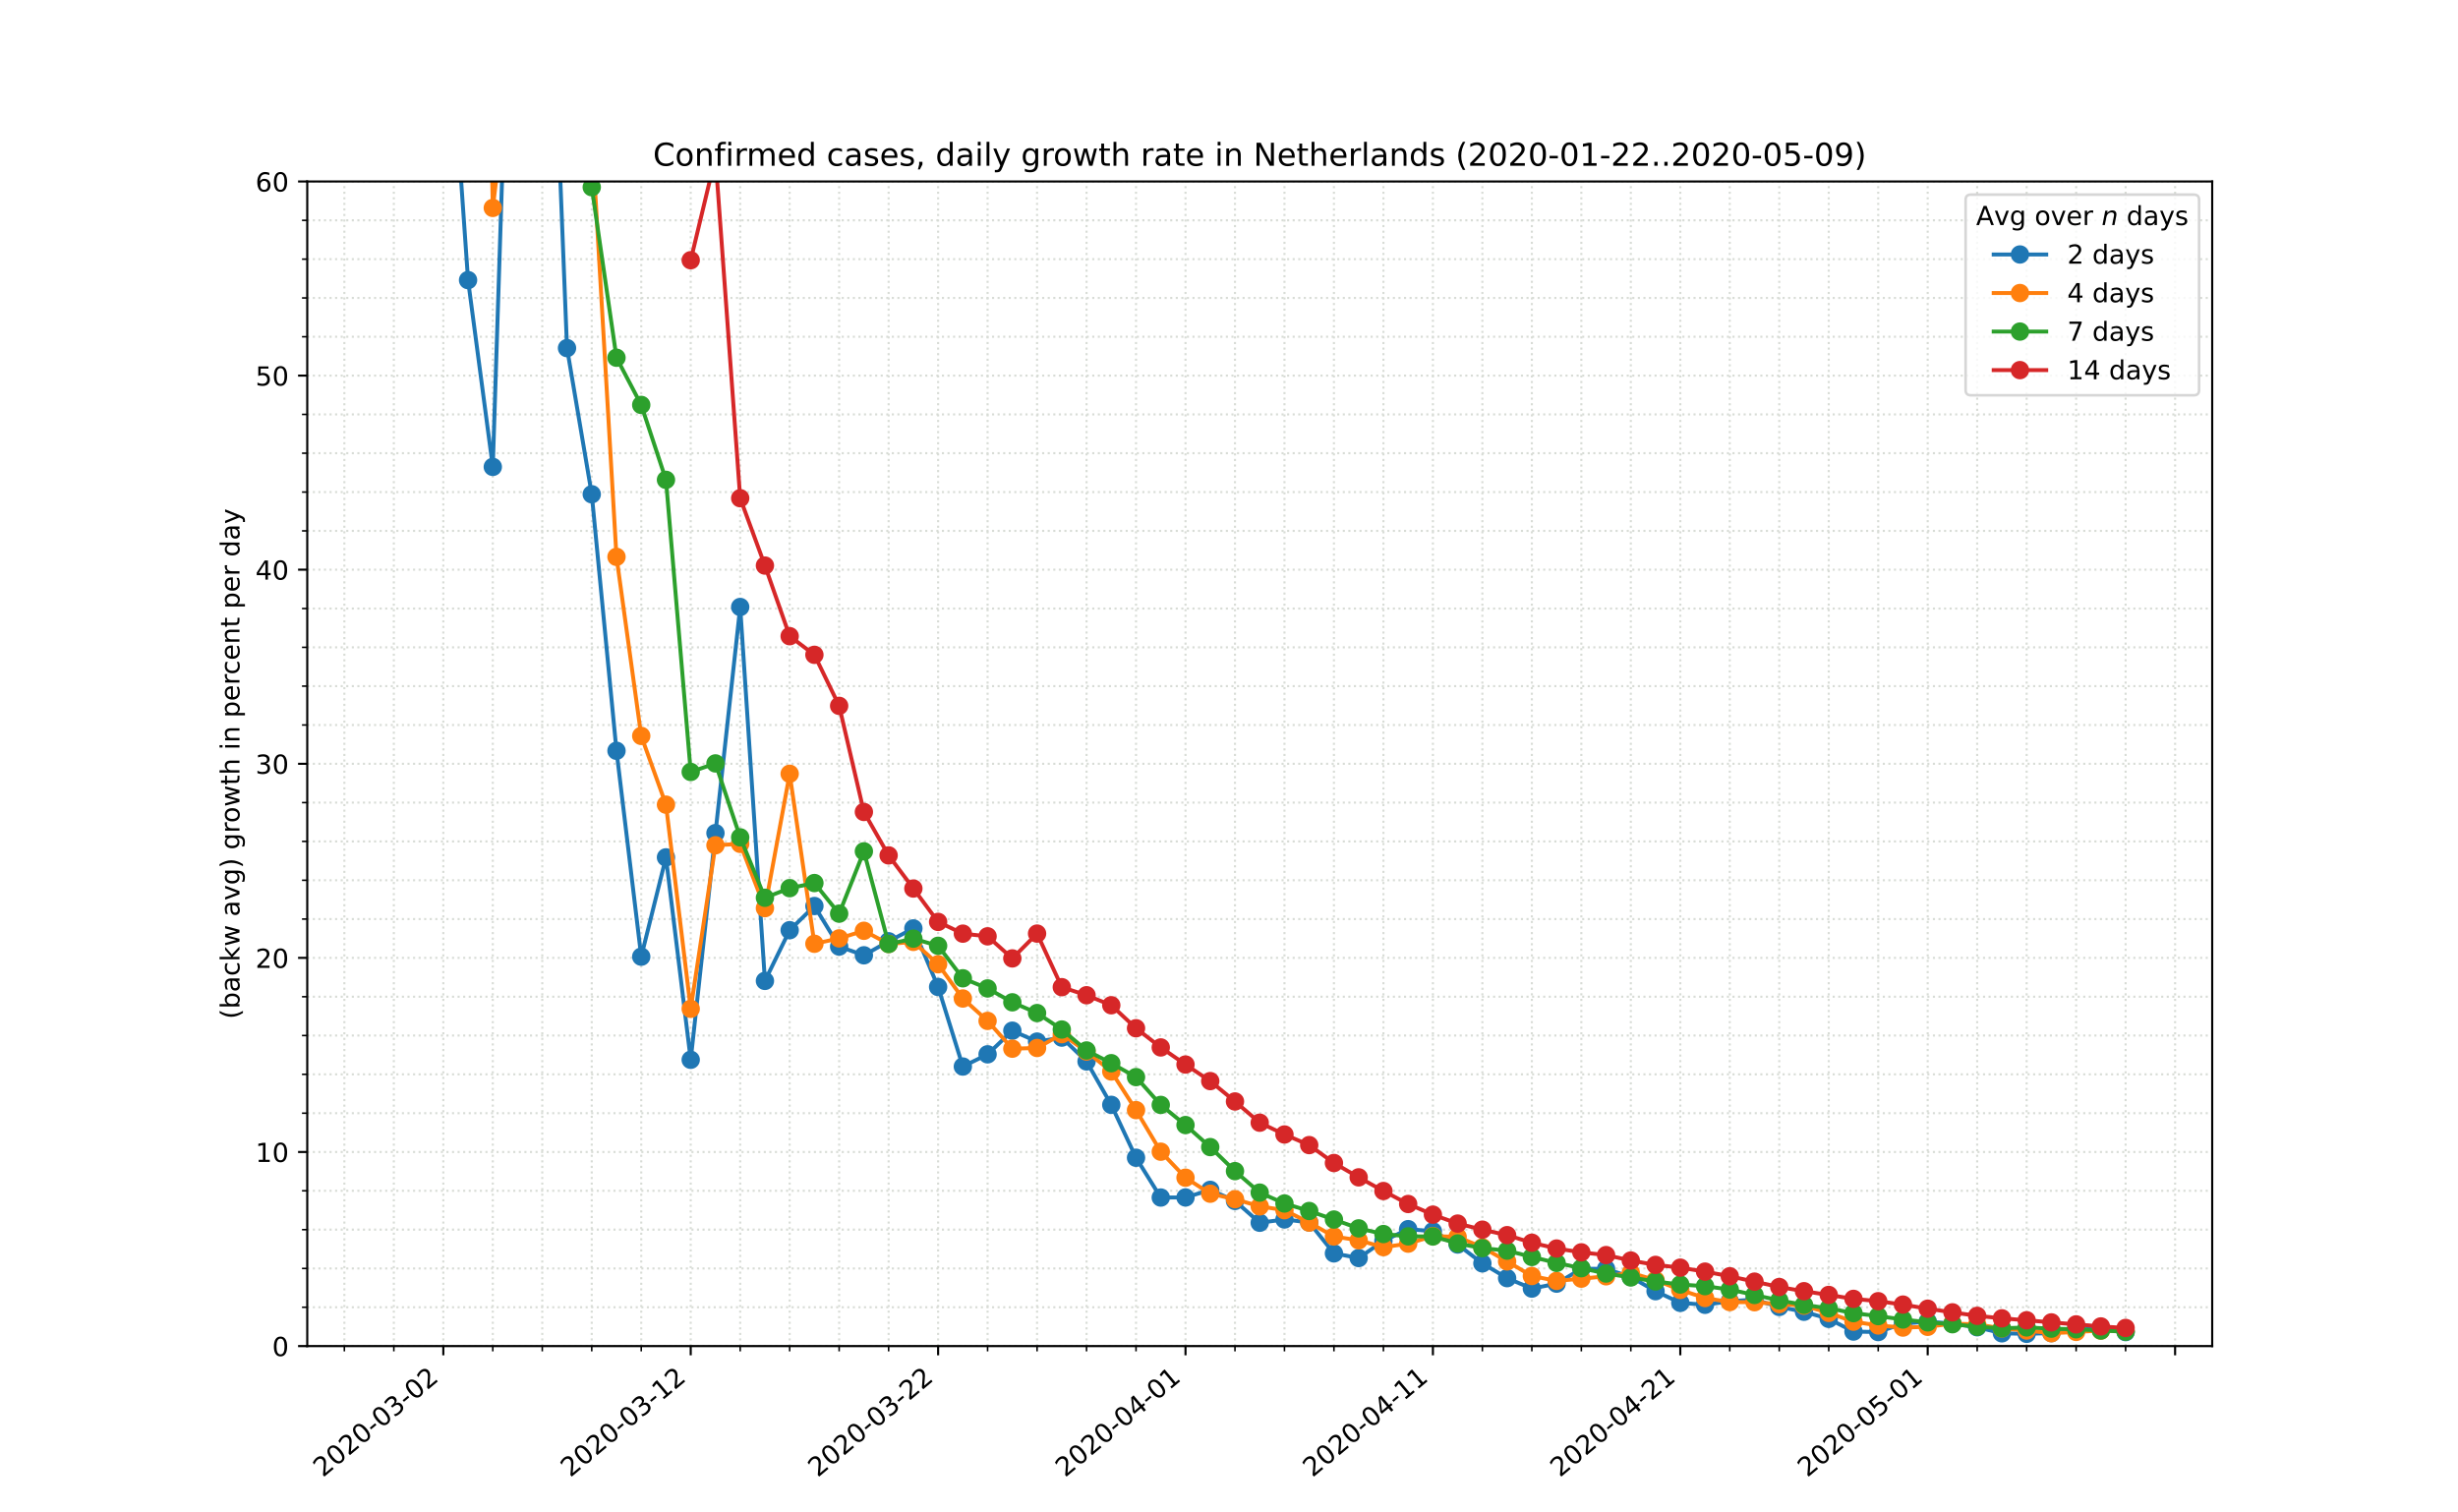 <?xml version="1.0" encoding="utf-8" standalone="no"?>
<!DOCTYPE svg PUBLIC "-//W3C//DTD SVG 1.1//EN"
  "http://www.w3.org/Graphics/SVG/1.1/DTD/svg11.dtd">
<!-- Created with matplotlib (https://matplotlib.org/) -->
<svg height="576pt" version="1.1" viewBox="0 0 936 576" width="936pt" xmlns="http://www.w3.org/2000/svg" xmlns:xlink="http://www.w3.org/1999/xlink">
 <defs>
  <style type="text/css">
*{stroke-linecap:butt;stroke-linejoin:round;}
  </style>
 </defs>
 <g id="figure_1">
  <g id="patch_1">
   <path d="M 0 576 
L 936 576 
L 936 0 
L 0 0 
z
" style="fill:#ffffff;"/>
  </g>
  <g id="axes_1">
   <g id="patch_2">
    <path d="M 117 512.64 
L 842.4 512.64 
L 842.4 69.12 
L 117 69.12 
z
" style="fill:#ffffff;"/>
   </g>
   <g id="matplotlib.axis_1">
    <g id="xtick_1">
     <g id="line2d_1">
      <path clip-path="url(#p08f89d7e05)" d="M 168.814 512.64 
L 168.814 69.12 
" style="fill:none;stroke:#d8dcd6;stroke-dasharray:0.8,1.32;stroke-dashoffset:0;stroke-width:0.8;"/>
     </g>
     <g id="line2d_2">
      <defs>
       <path d="M 0 0 
L 0 3.5 
" id="m7d900ea19a" style="stroke:#000000;stroke-width:0.8;"/>
      </defs>
      <g>
       <use style="stroke:#000000;stroke-width:0.8;" x="168.814" xlink:href="#m7d900ea19a" y="512.64"/>
      </g>
     </g>
     <g id="text_1">
      <!-- 2020-03-02 -->
      <defs>
       <path d="M 19.188 8.297 
L 53.609 8.297 
L 53.609 0 
L 7.328 0 
L 7.328 8.297 
Q 12.938 14.109 22.625 23.891 
Q 32.328 33.688 34.812 36.531 
Q 39.547 41.844 41.422 45.531 
Q 43.312 49.219 43.312 52.781 
Q 43.312 58.594 39.234 62.25 
Q 35.156 65.922 28.609 65.922 
Q 23.969 65.922 18.812 64.312 
Q 13.672 62.703 7.812 59.422 
L 7.812 69.391 
Q 13.766 71.781 18.938 73 
Q 24.125 74.219 28.422 74.219 
Q 39.75 74.219 46.484 68.547 
Q 53.219 62.891 53.219 53.422 
Q 53.219 48.922 51.531 44.891 
Q 49.859 40.875 45.406 35.406 
Q 44.188 33.984 37.641 27.219 
Q 31.109 20.453 19.188 8.297 
z
" id="DejaVuSans-50"/>
       <path d="M 31.781 66.406 
Q 24.172 66.406 20.328 58.906 
Q 16.5 51.422 16.5 36.375 
Q 16.5 21.391 20.328 13.891 
Q 24.172 6.391 31.781 6.391 
Q 39.453 6.391 43.281 13.891 
Q 47.125 21.391 47.125 36.375 
Q 47.125 51.422 43.281 58.906 
Q 39.453 66.406 31.781 66.406 
z
M 31.781 74.219 
Q 44.047 74.219 50.516 64.516 
Q 56.984 54.828 56.984 36.375 
Q 56.984 17.969 50.516 8.266 
Q 44.047 -1.422 31.781 -1.422 
Q 19.531 -1.422 13.062 8.266 
Q 6.594 17.969 6.594 36.375 
Q 6.594 54.828 13.062 64.516 
Q 19.531 74.219 31.781 74.219 
z
" id="DejaVuSans-48"/>
       <path d="M 4.891 31.391 
L 31.203 31.391 
L 31.203 23.391 
L 4.891 23.391 
z
" id="DejaVuSans-45"/>
       <path d="M 40.578 39.312 
Q 47.656 37.797 51.625 33 
Q 55.609 28.219 55.609 21.188 
Q 55.609 10.406 48.188 4.484 
Q 40.766 -1.422 27.094 -1.422 
Q 22.516 -1.422 17.656 -0.516 
Q 12.797 0.391 7.625 2.203 
L 7.625 11.719 
Q 11.719 9.328 16.594 8.109 
Q 21.484 6.891 26.812 6.891 
Q 36.078 6.891 40.938 10.547 
Q 45.797 14.203 45.797 21.188 
Q 45.797 27.641 41.281 31.266 
Q 36.766 34.906 28.719 34.906 
L 20.219 34.906 
L 20.219 43.016 
L 29.109 43.016 
Q 36.375 43.016 40.234 45.922 
Q 44.094 48.828 44.094 54.297 
Q 44.094 59.906 40.109 62.906 
Q 36.141 65.922 28.719 65.922 
Q 24.656 65.922 20.016 65.031 
Q 15.375 64.156 9.812 62.312 
L 9.812 71.094 
Q 15.438 72.656 20.344 73.438 
Q 25.25 74.219 29.594 74.219 
Q 40.828 74.219 47.359 69.109 
Q 53.906 64.016 53.906 55.328 
Q 53.906 49.266 50.438 45.094 
Q 46.969 40.922 40.578 39.312 
z
" id="DejaVuSans-51"/>
      </defs>
      <g transform="translate(122.958 562.817)rotate(-40)scale(0.1 -0.1)">
       <use xlink:href="#DejaVuSans-50"/>
       <use x="63.623" xlink:href="#DejaVuSans-48"/>
       <use x="127.246" xlink:href="#DejaVuSans-50"/>
       <use x="190.869" xlink:href="#DejaVuSans-48"/>
       <use x="254.492" xlink:href="#DejaVuSans-45"/>
       <use x="290.576" xlink:href="#DejaVuSans-48"/>
       <use x="354.199" xlink:href="#DejaVuSans-51"/>
       <use x="417.822" xlink:href="#DejaVuSans-45"/>
       <use x="453.906" xlink:href="#DejaVuSans-48"/>
       <use x="517.529" xlink:href="#DejaVuSans-50"/>
      </g>
     </g>
    </g>
    <g id="xtick_2">
     <g id="line2d_3">
      <path clip-path="url(#p08f89d7e05)" d="M 263.022 512.64 
L 263.022 69.12 
" style="fill:none;stroke:#d8dcd6;stroke-dasharray:0.8,1.32;stroke-dashoffset:0;stroke-width:0.8;"/>
     </g>
     <g id="line2d_4">
      <g>
       <use style="stroke:#000000;stroke-width:0.8;" x="263.022" xlink:href="#m7d900ea19a" y="512.64"/>
      </g>
     </g>
     <g id="text_2">
      <!-- 2020-03-12 -->
      <defs>
       <path d="M 12.406 8.297 
L 28.516 8.297 
L 28.516 63.922 
L 10.984 60.406 
L 10.984 69.391 
L 28.422 72.906 
L 38.281 72.906 
L 38.281 8.297 
L 54.391 8.297 
L 54.391 0 
L 12.406 0 
z
" id="DejaVuSans-49"/>
      </defs>
      <g transform="translate(217.166 562.817)rotate(-40)scale(0.1 -0.1)">
       <use xlink:href="#DejaVuSans-50"/>
       <use x="63.623" xlink:href="#DejaVuSans-48"/>
       <use x="127.246" xlink:href="#DejaVuSans-50"/>
       <use x="190.869" xlink:href="#DejaVuSans-48"/>
       <use x="254.492" xlink:href="#DejaVuSans-45"/>
       <use x="290.576" xlink:href="#DejaVuSans-48"/>
       <use x="354.199" xlink:href="#DejaVuSans-51"/>
       <use x="417.822" xlink:href="#DejaVuSans-45"/>
       <use x="453.906" xlink:href="#DejaVuSans-49"/>
       <use x="517.529" xlink:href="#DejaVuSans-50"/>
      </g>
     </g>
    </g>
    <g id="xtick_3">
     <g id="line2d_5">
      <path clip-path="url(#p08f89d7e05)" d="M 357.23 512.64 
L 357.23 69.12 
" style="fill:none;stroke:#d8dcd6;stroke-dasharray:0.8,1.32;stroke-dashoffset:0;stroke-width:0.8;"/>
     </g>
     <g id="line2d_6">
      <g>
       <use style="stroke:#000000;stroke-width:0.8;" x="357.23" xlink:href="#m7d900ea19a" y="512.64"/>
      </g>
     </g>
     <g id="text_3">
      <!-- 2020-03-22 -->
      <g transform="translate(311.374 562.817)rotate(-40)scale(0.1 -0.1)">
       <use xlink:href="#DejaVuSans-50"/>
       <use x="63.623" xlink:href="#DejaVuSans-48"/>
       <use x="127.246" xlink:href="#DejaVuSans-50"/>
       <use x="190.869" xlink:href="#DejaVuSans-48"/>
       <use x="254.492" xlink:href="#DejaVuSans-45"/>
       <use x="290.576" xlink:href="#DejaVuSans-48"/>
       <use x="354.199" xlink:href="#DejaVuSans-51"/>
       <use x="417.822" xlink:href="#DejaVuSans-45"/>
       <use x="453.906" xlink:href="#DejaVuSans-50"/>
       <use x="517.529" xlink:href="#DejaVuSans-50"/>
      </g>
     </g>
    </g>
    <g id="xtick_4">
     <g id="line2d_7">
      <path clip-path="url(#p08f89d7e05)" d="M 451.438 512.64 
L 451.438 69.12 
" style="fill:none;stroke:#d8dcd6;stroke-dasharray:0.8,1.32;stroke-dashoffset:0;stroke-width:0.8;"/>
     </g>
     <g id="line2d_8">
      <g>
       <use style="stroke:#000000;stroke-width:0.8;" x="451.438" xlink:href="#m7d900ea19a" y="512.64"/>
      </g>
     </g>
     <g id="text_4">
      <!-- 2020-04-01 -->
      <defs>
       <path d="M 37.797 64.312 
L 12.891 25.391 
L 37.797 25.391 
z
M 35.203 72.906 
L 47.609 72.906 
L 47.609 25.391 
L 58.016 25.391 
L 58.016 17.188 
L 47.609 17.188 
L 47.609 0 
L 37.797 0 
L 37.797 17.188 
L 4.891 17.188 
L 4.891 26.703 
z
" id="DejaVuSans-52"/>
      </defs>
      <g transform="translate(405.582 562.817)rotate(-40)scale(0.1 -0.1)">
       <use xlink:href="#DejaVuSans-50"/>
       <use x="63.623" xlink:href="#DejaVuSans-48"/>
       <use x="127.246" xlink:href="#DejaVuSans-50"/>
       <use x="190.869" xlink:href="#DejaVuSans-48"/>
       <use x="254.492" xlink:href="#DejaVuSans-45"/>
       <use x="290.576" xlink:href="#DejaVuSans-48"/>
       <use x="354.199" xlink:href="#DejaVuSans-52"/>
       <use x="417.822" xlink:href="#DejaVuSans-45"/>
       <use x="453.906" xlink:href="#DejaVuSans-48"/>
       <use x="517.529" xlink:href="#DejaVuSans-49"/>
      </g>
     </g>
    </g>
    <g id="xtick_5">
     <g id="line2d_9">
      <path clip-path="url(#p08f89d7e05)" d="M 545.645 512.64 
L 545.645 69.12 
" style="fill:none;stroke:#d8dcd6;stroke-dasharray:0.8,1.32;stroke-dashoffset:0;stroke-width:0.8;"/>
     </g>
     <g id="line2d_10">
      <g>
       <use style="stroke:#000000;stroke-width:0.8;" x="545.645" xlink:href="#m7d900ea19a" y="512.64"/>
      </g>
     </g>
     <g id="text_5">
      <!-- 2020-04-11 -->
      <g transform="translate(499.79 562.817)rotate(-40)scale(0.1 -0.1)">
       <use xlink:href="#DejaVuSans-50"/>
       <use x="63.623" xlink:href="#DejaVuSans-48"/>
       <use x="127.246" xlink:href="#DejaVuSans-50"/>
       <use x="190.869" xlink:href="#DejaVuSans-48"/>
       <use x="254.492" xlink:href="#DejaVuSans-45"/>
       <use x="290.576" xlink:href="#DejaVuSans-48"/>
       <use x="354.199" xlink:href="#DejaVuSans-52"/>
       <use x="417.822" xlink:href="#DejaVuSans-45"/>
       <use x="453.906" xlink:href="#DejaVuSans-49"/>
       <use x="517.529" xlink:href="#DejaVuSans-49"/>
      </g>
     </g>
    </g>
    <g id="xtick_6">
     <g id="line2d_11">
      <path clip-path="url(#p08f89d7e05)" d="M 639.853 512.64 
L 639.853 69.12 
" style="fill:none;stroke:#d8dcd6;stroke-dasharray:0.8,1.32;stroke-dashoffset:0;stroke-width:0.8;"/>
     </g>
     <g id="line2d_12">
      <g>
       <use style="stroke:#000000;stroke-width:0.8;" x="639.853" xlink:href="#m7d900ea19a" y="512.64"/>
      </g>
     </g>
     <g id="text_6">
      <!-- 2020-04-21 -->
      <g transform="translate(593.997 562.817)rotate(-40)scale(0.1 -0.1)">
       <use xlink:href="#DejaVuSans-50"/>
       <use x="63.623" xlink:href="#DejaVuSans-48"/>
       <use x="127.246" xlink:href="#DejaVuSans-50"/>
       <use x="190.869" xlink:href="#DejaVuSans-48"/>
       <use x="254.492" xlink:href="#DejaVuSans-45"/>
       <use x="290.576" xlink:href="#DejaVuSans-48"/>
       <use x="354.199" xlink:href="#DejaVuSans-52"/>
       <use x="417.822" xlink:href="#DejaVuSans-45"/>
       <use x="453.906" xlink:href="#DejaVuSans-50"/>
       <use x="517.529" xlink:href="#DejaVuSans-49"/>
      </g>
     </g>
    </g>
    <g id="xtick_7">
     <g id="line2d_13">
      <path clip-path="url(#p08f89d7e05)" d="M 734.061 512.64 
L 734.061 69.12 
" style="fill:none;stroke:#d8dcd6;stroke-dasharray:0.8,1.32;stroke-dashoffset:0;stroke-width:0.8;"/>
     </g>
     <g id="line2d_14">
      <g>
       <use style="stroke:#000000;stroke-width:0.8;" x="734.061" xlink:href="#m7d900ea19a" y="512.64"/>
      </g>
     </g>
     <g id="text_7">
      <!-- 2020-05-01 -->
      <defs>
       <path d="M 10.797 72.906 
L 49.516 72.906 
L 49.516 64.594 
L 19.828 64.594 
L 19.828 46.734 
Q 21.969 47.469 24.109 47.828 
Q 26.266 48.188 28.422 48.188 
Q 40.625 48.188 47.75 41.5 
Q 54.891 34.812 54.891 23.391 
Q 54.891 11.625 47.562 5.094 
Q 40.234 -1.422 26.906 -1.422 
Q 22.312 -1.422 17.547 -0.641 
Q 12.797 0.141 7.719 1.703 
L 7.719 11.625 
Q 12.109 9.234 16.797 8.062 
Q 21.484 6.891 26.703 6.891 
Q 35.156 6.891 40.078 11.328 
Q 45.016 15.766 45.016 23.391 
Q 45.016 31 40.078 35.438 
Q 35.156 39.891 26.703 39.891 
Q 22.75 39.891 18.812 39.016 
Q 14.891 38.141 10.797 36.281 
z
" id="DejaVuSans-53"/>
      </defs>
      <g transform="translate(688.205 562.817)rotate(-40)scale(0.1 -0.1)">
       <use xlink:href="#DejaVuSans-50"/>
       <use x="63.623" xlink:href="#DejaVuSans-48"/>
       <use x="127.246" xlink:href="#DejaVuSans-50"/>
       <use x="190.869" xlink:href="#DejaVuSans-48"/>
       <use x="254.492" xlink:href="#DejaVuSans-45"/>
       <use x="290.576" xlink:href="#DejaVuSans-48"/>
       <use x="354.199" xlink:href="#DejaVuSans-53"/>
       <use x="417.822" xlink:href="#DejaVuSans-45"/>
       <use x="453.906" xlink:href="#DejaVuSans-48"/>
       <use x="517.529" xlink:href="#DejaVuSans-49"/>
      </g>
     </g>
    </g>
    <g id="xtick_8">
     <g id="line2d_15">
      <path clip-path="url(#p08f89d7e05)" d="M 828.269 512.64 
L 828.269 69.12 
" style="fill:none;stroke:#d8dcd6;stroke-dasharray:0.8,1.32;stroke-dashoffset:0;stroke-width:0.8;"/>
     </g>
     <g id="line2d_16">
      <g>
       <use style="stroke:#000000;stroke-width:0.8;" x="828.269" xlink:href="#m7d900ea19a" y="512.64"/>
      </g>
     </g>
    </g>
    <g id="xtick_9">
     <g id="line2d_17">
      <path clip-path="url(#p08f89d7e05)" d="M 131.131 512.64 
L 131.131 69.12 
" style="fill:none;stroke:#d8dcd6;stroke-dasharray:0.8,1.32;stroke-dashoffset:0;stroke-width:0.8;"/>
     </g>
     <g id="line2d_18">
      <defs>
       <path d="M 0 0 
L 0 2 
" id="m2e4b8050bd" style="stroke:#000000;stroke-width:0.6;"/>
      </defs>
      <g>
       <use style="stroke:#000000;stroke-width:0.6;" x="131.131" xlink:href="#m2e4b8050bd" y="512.64"/>
      </g>
     </g>
    </g>
    <g id="xtick_10">
     <g id="line2d_19">
      <path clip-path="url(#p08f89d7e05)" d="M 149.973 512.64 
L 149.973 69.12 
" style="fill:none;stroke:#d8dcd6;stroke-dasharray:0.8,1.32;stroke-dashoffset:0;stroke-width:0.8;"/>
     </g>
     <g id="line2d_20">
      <g>
       <use style="stroke:#000000;stroke-width:0.6;" x="149.973" xlink:href="#m2e4b8050bd" y="512.64"/>
      </g>
     </g>
    </g>
    <g id="xtick_11">
     <g id="line2d_21">
      <path clip-path="url(#p08f89d7e05)" d="M 187.656 512.64 
L 187.656 69.12 
" style="fill:none;stroke:#d8dcd6;stroke-dasharray:0.8,1.32;stroke-dashoffset:0;stroke-width:0.8;"/>
     </g>
     <g id="line2d_22">
      <g>
       <use style="stroke:#000000;stroke-width:0.6;" x="187.656" xlink:href="#m2e4b8050bd" y="512.64"/>
      </g>
     </g>
    </g>
    <g id="xtick_12">
     <g id="line2d_23">
      <path clip-path="url(#p08f89d7e05)" d="M 206.497 512.64 
L 206.497 69.12 
" style="fill:none;stroke:#d8dcd6;stroke-dasharray:0.8,1.32;stroke-dashoffset:0;stroke-width:0.8;"/>
     </g>
     <g id="line2d_24">
      <g>
       <use style="stroke:#000000;stroke-width:0.6;" x="206.497" xlink:href="#m2e4b8050bd" y="512.64"/>
      </g>
     </g>
    </g>
    <g id="xtick_13">
     <g id="line2d_25">
      <path clip-path="url(#p08f89d7e05)" d="M 225.339 512.64 
L 225.339 69.12 
" style="fill:none;stroke:#d8dcd6;stroke-dasharray:0.8,1.32;stroke-dashoffset:0;stroke-width:0.8;"/>
     </g>
     <g id="line2d_26">
      <g>
       <use style="stroke:#000000;stroke-width:0.6;" x="225.339" xlink:href="#m2e4b8050bd" y="512.64"/>
      </g>
     </g>
    </g>
    <g id="xtick_14">
     <g id="line2d_27">
      <path clip-path="url(#p08f89d7e05)" d="M 244.181 512.64 
L 244.181 69.12 
" style="fill:none;stroke:#d8dcd6;stroke-dasharray:0.8,1.32;stroke-dashoffset:0;stroke-width:0.8;"/>
     </g>
     <g id="line2d_28">
      <g>
       <use style="stroke:#000000;stroke-width:0.6;" x="244.181" xlink:href="#m2e4b8050bd" y="512.64"/>
      </g>
     </g>
    </g>
    <g id="xtick_15">
     <g id="line2d_29">
      <path clip-path="url(#p08f89d7e05)" d="M 281.864 512.64 
L 281.864 69.12 
" style="fill:none;stroke:#d8dcd6;stroke-dasharray:0.8,1.32;stroke-dashoffset:0;stroke-width:0.8;"/>
     </g>
     <g id="line2d_30">
      <g>
       <use style="stroke:#000000;stroke-width:0.6;" x="281.864" xlink:href="#m2e4b8050bd" y="512.64"/>
      </g>
     </g>
    </g>
    <g id="xtick_16">
     <g id="line2d_31">
      <path clip-path="url(#p08f89d7e05)" d="M 300.705 512.64 
L 300.705 69.12 
" style="fill:none;stroke:#d8dcd6;stroke-dasharray:0.8,1.32;stroke-dashoffset:0;stroke-width:0.8;"/>
     </g>
     <g id="line2d_32">
      <g>
       <use style="stroke:#000000;stroke-width:0.6;" x="300.705" xlink:href="#m2e4b8050bd" y="512.64"/>
      </g>
     </g>
    </g>
    <g id="xtick_17">
     <g id="line2d_33">
      <path clip-path="url(#p08f89d7e05)" d="M 319.547 512.64 
L 319.547 69.12 
" style="fill:none;stroke:#d8dcd6;stroke-dasharray:0.8,1.32;stroke-dashoffset:0;stroke-width:0.8;"/>
     </g>
     <g id="line2d_34">
      <g>
       <use style="stroke:#000000;stroke-width:0.6;" x="319.547" xlink:href="#m2e4b8050bd" y="512.64"/>
      </g>
     </g>
    </g>
    <g id="xtick_18">
     <g id="line2d_35">
      <path clip-path="url(#p08f89d7e05)" d="M 338.388 512.64 
L 338.388 69.12 
" style="fill:none;stroke:#d8dcd6;stroke-dasharray:0.8,1.32;stroke-dashoffset:0;stroke-width:0.8;"/>
     </g>
     <g id="line2d_36">
      <g>
       <use style="stroke:#000000;stroke-width:0.6;" x="338.388" xlink:href="#m2e4b8050bd" y="512.64"/>
      </g>
     </g>
    </g>
    <g id="xtick_19">
     <g id="line2d_37">
      <path clip-path="url(#p08f89d7e05)" d="M 376.071 512.64 
L 376.071 69.12 
" style="fill:none;stroke:#d8dcd6;stroke-dasharray:0.8,1.32;stroke-dashoffset:0;stroke-width:0.8;"/>
     </g>
     <g id="line2d_38">
      <g>
       <use style="stroke:#000000;stroke-width:0.6;" x="376.071" xlink:href="#m2e4b8050bd" y="512.64"/>
      </g>
     </g>
    </g>
    <g id="xtick_20">
     <g id="line2d_39">
      <path clip-path="url(#p08f89d7e05)" d="M 394.913 512.64 
L 394.913 69.12 
" style="fill:none;stroke:#d8dcd6;stroke-dasharray:0.8,1.32;stroke-dashoffset:0;stroke-width:0.8;"/>
     </g>
     <g id="line2d_40">
      <g>
       <use style="stroke:#000000;stroke-width:0.6;" x="394.913" xlink:href="#m2e4b8050bd" y="512.64"/>
      </g>
     </g>
    </g>
    <g id="xtick_21">
     <g id="line2d_41">
      <path clip-path="url(#p08f89d7e05)" d="M 413.755 512.64 
L 413.755 69.12 
" style="fill:none;stroke:#d8dcd6;stroke-dasharray:0.8,1.32;stroke-dashoffset:0;stroke-width:0.8;"/>
     </g>
     <g id="line2d_42">
      <g>
       <use style="stroke:#000000;stroke-width:0.6;" x="413.755" xlink:href="#m2e4b8050bd" y="512.64"/>
      </g>
     </g>
    </g>
    <g id="xtick_22">
     <g id="line2d_43">
      <path clip-path="url(#p08f89d7e05)" d="M 432.596 512.64 
L 432.596 69.12 
" style="fill:none;stroke:#d8dcd6;stroke-dasharray:0.8,1.32;stroke-dashoffset:0;stroke-width:0.8;"/>
     </g>
     <g id="line2d_44">
      <g>
       <use style="stroke:#000000;stroke-width:0.6;" x="432.596" xlink:href="#m2e4b8050bd" y="512.64"/>
      </g>
     </g>
    </g>
    <g id="xtick_23">
     <g id="line2d_45">
      <path clip-path="url(#p08f89d7e05)" d="M 470.279 512.64 
L 470.279 69.12 
" style="fill:none;stroke:#d8dcd6;stroke-dasharray:0.8,1.32;stroke-dashoffset:0;stroke-width:0.8;"/>
     </g>
     <g id="line2d_46">
      <g>
       <use style="stroke:#000000;stroke-width:0.6;" x="470.279" xlink:href="#m2e4b8050bd" y="512.64"/>
      </g>
     </g>
    </g>
    <g id="xtick_24">
     <g id="line2d_47">
      <path clip-path="url(#p08f89d7e05)" d="M 489.121 512.64 
L 489.121 69.12 
" style="fill:none;stroke:#d8dcd6;stroke-dasharray:0.8,1.32;stroke-dashoffset:0;stroke-width:0.8;"/>
     </g>
     <g id="line2d_48">
      <g>
       <use style="stroke:#000000;stroke-width:0.6;" x="489.121" xlink:href="#m2e4b8050bd" y="512.64"/>
      </g>
     </g>
    </g>
    <g id="xtick_25">
     <g id="line2d_49">
      <path clip-path="url(#p08f89d7e05)" d="M 507.962 512.64 
L 507.962 69.12 
" style="fill:none;stroke:#d8dcd6;stroke-dasharray:0.8,1.32;stroke-dashoffset:0;stroke-width:0.8;"/>
     </g>
     <g id="line2d_50">
      <g>
       <use style="stroke:#000000;stroke-width:0.6;" x="507.962" xlink:href="#m2e4b8050bd" y="512.64"/>
      </g>
     </g>
    </g>
    <g id="xtick_26">
     <g id="line2d_51">
      <path clip-path="url(#p08f89d7e05)" d="M 526.804 512.64 
L 526.804 69.12 
" style="fill:none;stroke:#d8dcd6;stroke-dasharray:0.8,1.32;stroke-dashoffset:0;stroke-width:0.8;"/>
     </g>
     <g id="line2d_52">
      <g>
       <use style="stroke:#000000;stroke-width:0.6;" x="526.804" xlink:href="#m2e4b8050bd" y="512.64"/>
      </g>
     </g>
    </g>
    <g id="xtick_27">
     <g id="line2d_53">
      <path clip-path="url(#p08f89d7e05)" d="M 564.487 512.64 
L 564.487 69.12 
" style="fill:none;stroke:#d8dcd6;stroke-dasharray:0.8,1.32;stroke-dashoffset:0;stroke-width:0.8;"/>
     </g>
     <g id="line2d_54">
      <g>
       <use style="stroke:#000000;stroke-width:0.6;" x="564.487" xlink:href="#m2e4b8050bd" y="512.64"/>
      </g>
     </g>
    </g>
    <g id="xtick_28">
     <g id="line2d_55">
      <path clip-path="url(#p08f89d7e05)" d="M 583.329 512.64 
L 583.329 69.12 
" style="fill:none;stroke:#d8dcd6;stroke-dasharray:0.8,1.32;stroke-dashoffset:0;stroke-width:0.8;"/>
     </g>
     <g id="line2d_56">
      <g>
       <use style="stroke:#000000;stroke-width:0.6;" x="583.329" xlink:href="#m2e4b8050bd" y="512.64"/>
      </g>
     </g>
    </g>
    <g id="xtick_29">
     <g id="line2d_57">
      <path clip-path="url(#p08f89d7e05)" d="M 602.17 512.64 
L 602.17 69.12 
" style="fill:none;stroke:#d8dcd6;stroke-dasharray:0.8,1.32;stroke-dashoffset:0;stroke-width:0.8;"/>
     </g>
     <g id="line2d_58">
      <g>
       <use style="stroke:#000000;stroke-width:0.6;" x="602.17" xlink:href="#m2e4b8050bd" y="512.64"/>
      </g>
     </g>
    </g>
    <g id="xtick_30">
     <g id="line2d_59">
      <path clip-path="url(#p08f89d7e05)" d="M 621.012 512.64 
L 621.012 69.12 
" style="fill:none;stroke:#d8dcd6;stroke-dasharray:0.8,1.32;stroke-dashoffset:0;stroke-width:0.8;"/>
     </g>
     <g id="line2d_60">
      <g>
       <use style="stroke:#000000;stroke-width:0.6;" x="621.012" xlink:href="#m2e4b8050bd" y="512.64"/>
      </g>
     </g>
    </g>
    <g id="xtick_31">
     <g id="line2d_61">
      <path clip-path="url(#p08f89d7e05)" d="M 658.695 512.64 
L 658.695 69.12 
" style="fill:none;stroke:#d8dcd6;stroke-dasharray:0.8,1.32;stroke-dashoffset:0;stroke-width:0.8;"/>
     </g>
     <g id="line2d_62">
      <g>
       <use style="stroke:#000000;stroke-width:0.6;" x="658.695" xlink:href="#m2e4b8050bd" y="512.64"/>
      </g>
     </g>
    </g>
    <g id="xtick_32">
     <g id="line2d_63">
      <path clip-path="url(#p08f89d7e05)" d="M 677.536 512.64 
L 677.536 69.12 
" style="fill:none;stroke:#d8dcd6;stroke-dasharray:0.8,1.32;stroke-dashoffset:0;stroke-width:0.8;"/>
     </g>
     <g id="line2d_64">
      <g>
       <use style="stroke:#000000;stroke-width:0.6;" x="677.536" xlink:href="#m2e4b8050bd" y="512.64"/>
      </g>
     </g>
    </g>
    <g id="xtick_33">
     <g id="line2d_65">
      <path clip-path="url(#p08f89d7e05)" d="M 696.378 512.64 
L 696.378 69.12 
" style="fill:none;stroke:#d8dcd6;stroke-dasharray:0.8,1.32;stroke-dashoffset:0;stroke-width:0.8;"/>
     </g>
     <g id="line2d_66">
      <g>
       <use style="stroke:#000000;stroke-width:0.6;" x="696.378" xlink:href="#m2e4b8050bd" y="512.64"/>
      </g>
     </g>
    </g>
    <g id="xtick_34">
     <g id="line2d_67">
      <path clip-path="url(#p08f89d7e05)" d="M 715.219 512.64 
L 715.219 69.12 
" style="fill:none;stroke:#d8dcd6;stroke-dasharray:0.8,1.32;stroke-dashoffset:0;stroke-width:0.8;"/>
     </g>
     <g id="line2d_68">
      <g>
       <use style="stroke:#000000;stroke-width:0.6;" x="715.219" xlink:href="#m2e4b8050bd" y="512.64"/>
      </g>
     </g>
    </g>
    <g id="xtick_35">
     <g id="line2d_69">
      <path clip-path="url(#p08f89d7e05)" d="M 752.903 512.64 
L 752.903 69.12 
" style="fill:none;stroke:#d8dcd6;stroke-dasharray:0.8,1.32;stroke-dashoffset:0;stroke-width:0.8;"/>
     </g>
     <g id="line2d_70">
      <g>
       <use style="stroke:#000000;stroke-width:0.6;" x="752.903" xlink:href="#m2e4b8050bd" y="512.64"/>
      </g>
     </g>
    </g>
    <g id="xtick_36">
     <g id="line2d_71">
      <path clip-path="url(#p08f89d7e05)" d="M 771.744 512.64 
L 771.744 69.12 
" style="fill:none;stroke:#d8dcd6;stroke-dasharray:0.8,1.32;stroke-dashoffset:0;stroke-width:0.8;"/>
     </g>
     <g id="line2d_72">
      <g>
       <use style="stroke:#000000;stroke-width:0.6;" x="771.744" xlink:href="#m2e4b8050bd" y="512.64"/>
      </g>
     </g>
    </g>
    <g id="xtick_37">
     <g id="line2d_73">
      <path clip-path="url(#p08f89d7e05)" d="M 790.586 512.64 
L 790.586 69.12 
" style="fill:none;stroke:#d8dcd6;stroke-dasharray:0.8,1.32;stroke-dashoffset:0;stroke-width:0.8;"/>
     </g>
     <g id="line2d_74">
      <g>
       <use style="stroke:#000000;stroke-width:0.6;" x="790.586" xlink:href="#m2e4b8050bd" y="512.64"/>
      </g>
     </g>
    </g>
    <g id="xtick_38">
     <g id="line2d_75">
      <path clip-path="url(#p08f89d7e05)" d="M 809.427 512.64 
L 809.427 69.12 
" style="fill:none;stroke:#d8dcd6;stroke-dasharray:0.8,1.32;stroke-dashoffset:0;stroke-width:0.8;"/>
     </g>
     <g id="line2d_76">
      <g>
       <use style="stroke:#000000;stroke-width:0.6;" x="809.427" xlink:href="#m2e4b8050bd" y="512.64"/>
      </g>
     </g>
    </g>
   </g>
   <g id="matplotlib.axis_2">
    <g id="ytick_1">
     <g id="line2d_77">
      <path clip-path="url(#p08f89d7e05)" d="M 117 512.64 
L 842.4 512.64 
" style="fill:none;stroke:#d8dcd6;stroke-dasharray:0.8,1.32;stroke-dashoffset:0;stroke-width:0.8;"/>
     </g>
     <g id="line2d_78">
      <defs>
       <path d="M 0 0 
L -3.5 0 
" id="m261b6be439" style="stroke:#000000;stroke-width:0.8;"/>
      </defs>
      <g>
       <use style="stroke:#000000;stroke-width:0.8;" x="117" xlink:href="#m261b6be439" y="512.64"/>
      </g>
     </g>
     <g id="text_8">
      <!-- 0 -->
      <g transform="translate(103.638 516.439)scale(0.1 -0.1)">
       <use xlink:href="#DejaVuSans-48"/>
      </g>
     </g>
    </g>
    <g id="ytick_2">
     <g id="line2d_79">
      <path clip-path="url(#p08f89d7e05)" d="M 117 438.72 
L 842.4 438.72 
" style="fill:none;stroke:#d8dcd6;stroke-dasharray:0.8,1.32;stroke-dashoffset:0;stroke-width:0.8;"/>
     </g>
     <g id="line2d_80">
      <g>
       <use style="stroke:#000000;stroke-width:0.8;" x="117" xlink:href="#m261b6be439" y="438.72"/>
      </g>
     </g>
     <g id="text_9">
      <!-- 10 -->
      <g transform="translate(97.275 442.519)scale(0.1 -0.1)">
       <use xlink:href="#DejaVuSans-49"/>
       <use x="63.623" xlink:href="#DejaVuSans-48"/>
      </g>
     </g>
    </g>
    <g id="ytick_3">
     <g id="line2d_81">
      <path clip-path="url(#p08f89d7e05)" d="M 117 364.8 
L 842.4 364.8 
" style="fill:none;stroke:#d8dcd6;stroke-dasharray:0.8,1.32;stroke-dashoffset:0;stroke-width:0.8;"/>
     </g>
     <g id="line2d_82">
      <g>
       <use style="stroke:#000000;stroke-width:0.8;" x="117" xlink:href="#m261b6be439" y="364.8"/>
      </g>
     </g>
     <g id="text_10">
      <!-- 20 -->
      <g transform="translate(97.275 368.599)scale(0.1 -0.1)">
       <use xlink:href="#DejaVuSans-50"/>
       <use x="63.623" xlink:href="#DejaVuSans-48"/>
      </g>
     </g>
    </g>
    <g id="ytick_4">
     <g id="line2d_83">
      <path clip-path="url(#p08f89d7e05)" d="M 117 290.88 
L 842.4 290.88 
" style="fill:none;stroke:#d8dcd6;stroke-dasharray:0.8,1.32;stroke-dashoffset:0;stroke-width:0.8;"/>
     </g>
     <g id="line2d_84">
      <g>
       <use style="stroke:#000000;stroke-width:0.8;" x="117" xlink:href="#m261b6be439" y="290.88"/>
      </g>
     </g>
     <g id="text_11">
      <!-- 30 -->
      <g transform="translate(97.275 294.679)scale(0.1 -0.1)">
       <use xlink:href="#DejaVuSans-51"/>
       <use x="63.623" xlink:href="#DejaVuSans-48"/>
      </g>
     </g>
    </g>
    <g id="ytick_5">
     <g id="line2d_85">
      <path clip-path="url(#p08f89d7e05)" d="M 117 216.96 
L 842.4 216.96 
" style="fill:none;stroke:#d8dcd6;stroke-dasharray:0.8,1.32;stroke-dashoffset:0;stroke-width:0.8;"/>
     </g>
     <g id="line2d_86">
      <g>
       <use style="stroke:#000000;stroke-width:0.8;" x="117" xlink:href="#m261b6be439" y="216.96"/>
      </g>
     </g>
     <g id="text_12">
      <!-- 40 -->
      <g transform="translate(97.275 220.759)scale(0.1 -0.1)">
       <use xlink:href="#DejaVuSans-52"/>
       <use x="63.623" xlink:href="#DejaVuSans-48"/>
      </g>
     </g>
    </g>
    <g id="ytick_6">
     <g id="line2d_87">
      <path clip-path="url(#p08f89d7e05)" d="M 117 143.04 
L 842.4 143.04 
" style="fill:none;stroke:#d8dcd6;stroke-dasharray:0.8,1.32;stroke-dashoffset:0;stroke-width:0.8;"/>
     </g>
     <g id="line2d_88">
      <g>
       <use style="stroke:#000000;stroke-width:0.8;" x="117" xlink:href="#m261b6be439" y="143.04"/>
      </g>
     </g>
     <g id="text_13">
      <!-- 50 -->
      <g transform="translate(97.275 146.839)scale(0.1 -0.1)">
       <use xlink:href="#DejaVuSans-53"/>
       <use x="63.623" xlink:href="#DejaVuSans-48"/>
      </g>
     </g>
    </g>
    <g id="ytick_7">
     <g id="line2d_89">
      <path clip-path="url(#p08f89d7e05)" d="M 117 69.12 
L 842.4 69.12 
" style="fill:none;stroke:#d8dcd6;stroke-dasharray:0.8,1.32;stroke-dashoffset:0;stroke-width:0.8;"/>
     </g>
     <g id="line2d_90">
      <g>
       <use style="stroke:#000000;stroke-width:0.8;" x="117" xlink:href="#m261b6be439" y="69.12"/>
      </g>
     </g>
     <g id="text_14">
      <!-- 60 -->
      <defs>
       <path d="M 33.016 40.375 
Q 26.375 40.375 22.484 35.828 
Q 18.609 31.297 18.609 23.391 
Q 18.609 15.531 22.484 10.953 
Q 26.375 6.391 33.016 6.391 
Q 39.656 6.391 43.531 10.953 
Q 47.406 15.531 47.406 23.391 
Q 47.406 31.297 43.531 35.828 
Q 39.656 40.375 33.016 40.375 
z
M 52.594 71.297 
L 52.594 62.312 
Q 48.875 64.062 45.094 64.984 
Q 41.312 65.922 37.594 65.922 
Q 27.828 65.922 22.672 59.328 
Q 17.531 52.734 16.797 39.406 
Q 19.672 43.656 24.016 45.922 
Q 28.375 48.188 33.594 48.188 
Q 44.578 48.188 50.953 41.516 
Q 57.328 34.859 57.328 23.391 
Q 57.328 12.156 50.688 5.359 
Q 44.047 -1.422 33.016 -1.422 
Q 20.359 -1.422 13.672 8.266 
Q 6.984 17.969 6.984 36.375 
Q 6.984 53.656 15.188 63.938 
Q 23.391 74.219 37.203 74.219 
Q 40.922 74.219 44.703 73.484 
Q 48.484 72.75 52.594 71.297 
z
" id="DejaVuSans-54"/>
      </defs>
      <g transform="translate(97.275 72.919)scale(0.1 -0.1)">
       <use xlink:href="#DejaVuSans-54"/>
       <use x="63.623" xlink:href="#DejaVuSans-48"/>
      </g>
     </g>
    </g>
    <g id="ytick_8">
     <g id="line2d_91">
      <path clip-path="url(#p08f89d7e05)" d="M 117 497.856 
L 842.4 497.856 
" style="fill:none;stroke:#d8dcd6;stroke-dasharray:0.8,1.32;stroke-dashoffset:0;stroke-width:0.8;"/>
     </g>
     <g id="line2d_92">
      <defs>
       <path d="M 0 0 
L -2 0 
" id="m55d4651f6d" style="stroke:#000000;stroke-width:0.6;"/>
      </defs>
      <g>
       <use style="stroke:#000000;stroke-width:0.6;" x="117" xlink:href="#m55d4651f6d" y="497.856"/>
      </g>
     </g>
    </g>
    <g id="ytick_9">
     <g id="line2d_93">
      <path clip-path="url(#p08f89d7e05)" d="M 117 483.072 
L 842.4 483.072 
" style="fill:none;stroke:#d8dcd6;stroke-dasharray:0.8,1.32;stroke-dashoffset:0;stroke-width:0.8;"/>
     </g>
     <g id="line2d_94">
      <g>
       <use style="stroke:#000000;stroke-width:0.6;" x="117" xlink:href="#m55d4651f6d" y="483.072"/>
      </g>
     </g>
    </g>
    <g id="ytick_10">
     <g id="line2d_95">
      <path clip-path="url(#p08f89d7e05)" d="M 117 468.288 
L 842.4 468.288 
" style="fill:none;stroke:#d8dcd6;stroke-dasharray:0.8,1.32;stroke-dashoffset:0;stroke-width:0.8;"/>
     </g>
     <g id="line2d_96">
      <g>
       <use style="stroke:#000000;stroke-width:0.6;" x="117" xlink:href="#m55d4651f6d" y="468.288"/>
      </g>
     </g>
    </g>
    <g id="ytick_11">
     <g id="line2d_97">
      <path clip-path="url(#p08f89d7e05)" d="M 117 453.504 
L 842.4 453.504 
" style="fill:none;stroke:#d8dcd6;stroke-dasharray:0.8,1.32;stroke-dashoffset:0;stroke-width:0.8;"/>
     </g>
     <g id="line2d_98">
      <g>
       <use style="stroke:#000000;stroke-width:0.6;" x="117" xlink:href="#m55d4651f6d" y="453.504"/>
      </g>
     </g>
    </g>
    <g id="ytick_12">
     <g id="line2d_99">
      <path clip-path="url(#p08f89d7e05)" d="M 117 423.936 
L 842.4 423.936 
" style="fill:none;stroke:#d8dcd6;stroke-dasharray:0.8,1.32;stroke-dashoffset:0;stroke-width:0.8;"/>
     </g>
     <g id="line2d_100">
      <g>
       <use style="stroke:#000000;stroke-width:0.6;" x="117" xlink:href="#m55d4651f6d" y="423.936"/>
      </g>
     </g>
    </g>
    <g id="ytick_13">
     <g id="line2d_101">
      <path clip-path="url(#p08f89d7e05)" d="M 117 409.152 
L 842.4 409.152 
" style="fill:none;stroke:#d8dcd6;stroke-dasharray:0.8,1.32;stroke-dashoffset:0;stroke-width:0.8;"/>
     </g>
     <g id="line2d_102">
      <g>
       <use style="stroke:#000000;stroke-width:0.6;" x="117" xlink:href="#m55d4651f6d" y="409.152"/>
      </g>
     </g>
    </g>
    <g id="ytick_14">
     <g id="line2d_103">
      <path clip-path="url(#p08f89d7e05)" d="M 117 394.368 
L 842.4 394.368 
" style="fill:none;stroke:#d8dcd6;stroke-dasharray:0.8,1.32;stroke-dashoffset:0;stroke-width:0.8;"/>
     </g>
     <g id="line2d_104">
      <g>
       <use style="stroke:#000000;stroke-width:0.6;" x="117" xlink:href="#m55d4651f6d" y="394.368"/>
      </g>
     </g>
    </g>
    <g id="ytick_15">
     <g id="line2d_105">
      <path clip-path="url(#p08f89d7e05)" d="M 117 379.584 
L 842.4 379.584 
" style="fill:none;stroke:#d8dcd6;stroke-dasharray:0.8,1.32;stroke-dashoffset:0;stroke-width:0.8;"/>
     </g>
     <g id="line2d_106">
      <g>
       <use style="stroke:#000000;stroke-width:0.6;" x="117" xlink:href="#m55d4651f6d" y="379.584"/>
      </g>
     </g>
    </g>
    <g id="ytick_16">
     <g id="line2d_107">
      <path clip-path="url(#p08f89d7e05)" d="M 117 350.016 
L 842.4 350.016 
" style="fill:none;stroke:#d8dcd6;stroke-dasharray:0.8,1.32;stroke-dashoffset:0;stroke-width:0.8;"/>
     </g>
     <g id="line2d_108">
      <g>
       <use style="stroke:#000000;stroke-width:0.6;" x="117" xlink:href="#m55d4651f6d" y="350.016"/>
      </g>
     </g>
    </g>
    <g id="ytick_17">
     <g id="line2d_109">
      <path clip-path="url(#p08f89d7e05)" d="M 117 335.232 
L 842.4 335.232 
" style="fill:none;stroke:#d8dcd6;stroke-dasharray:0.8,1.32;stroke-dashoffset:0;stroke-width:0.8;"/>
     </g>
     <g id="line2d_110">
      <g>
       <use style="stroke:#000000;stroke-width:0.6;" x="117" xlink:href="#m55d4651f6d" y="335.232"/>
      </g>
     </g>
    </g>
    <g id="ytick_18">
     <g id="line2d_111">
      <path clip-path="url(#p08f89d7e05)" d="M 117 320.448 
L 842.4 320.448 
" style="fill:none;stroke:#d8dcd6;stroke-dasharray:0.8,1.32;stroke-dashoffset:0;stroke-width:0.8;"/>
     </g>
     <g id="line2d_112">
      <g>
       <use style="stroke:#000000;stroke-width:0.6;" x="117" xlink:href="#m55d4651f6d" y="320.448"/>
      </g>
     </g>
    </g>
    <g id="ytick_19">
     <g id="line2d_113">
      <path clip-path="url(#p08f89d7e05)" d="M 117 305.664 
L 842.4 305.664 
" style="fill:none;stroke:#d8dcd6;stroke-dasharray:0.8,1.32;stroke-dashoffset:0;stroke-width:0.8;"/>
     </g>
     <g id="line2d_114">
      <g>
       <use style="stroke:#000000;stroke-width:0.6;" x="117" xlink:href="#m55d4651f6d" y="305.664"/>
      </g>
     </g>
    </g>
    <g id="ytick_20">
     <g id="line2d_115">
      <path clip-path="url(#p08f89d7e05)" d="M 117 276.096 
L 842.4 276.096 
" style="fill:none;stroke:#d8dcd6;stroke-dasharray:0.8,1.32;stroke-dashoffset:0;stroke-width:0.8;"/>
     </g>
     <g id="line2d_116">
      <g>
       <use style="stroke:#000000;stroke-width:0.6;" x="117" xlink:href="#m55d4651f6d" y="276.096"/>
      </g>
     </g>
    </g>
    <g id="ytick_21">
     <g id="line2d_117">
      <path clip-path="url(#p08f89d7e05)" d="M 117 261.312 
L 842.4 261.312 
" style="fill:none;stroke:#d8dcd6;stroke-dasharray:0.8,1.32;stroke-dashoffset:0;stroke-width:0.8;"/>
     </g>
     <g id="line2d_118">
      <g>
       <use style="stroke:#000000;stroke-width:0.6;" x="117" xlink:href="#m55d4651f6d" y="261.312"/>
      </g>
     </g>
    </g>
    <g id="ytick_22">
     <g id="line2d_119">
      <path clip-path="url(#p08f89d7e05)" d="M 117 246.528 
L 842.4 246.528 
" style="fill:none;stroke:#d8dcd6;stroke-dasharray:0.8,1.32;stroke-dashoffset:0;stroke-width:0.8;"/>
     </g>
     <g id="line2d_120">
      <g>
       <use style="stroke:#000000;stroke-width:0.6;" x="117" xlink:href="#m55d4651f6d" y="246.528"/>
      </g>
     </g>
    </g>
    <g id="ytick_23">
     <g id="line2d_121">
      <path clip-path="url(#p08f89d7e05)" d="M 117 231.744 
L 842.4 231.744 
" style="fill:none;stroke:#d8dcd6;stroke-dasharray:0.8,1.32;stroke-dashoffset:0;stroke-width:0.8;"/>
     </g>
     <g id="line2d_122">
      <g>
       <use style="stroke:#000000;stroke-width:0.6;" x="117" xlink:href="#m55d4651f6d" y="231.744"/>
      </g>
     </g>
    </g>
    <g id="ytick_24">
     <g id="line2d_123">
      <path clip-path="url(#p08f89d7e05)" d="M 117 202.176 
L 842.4 202.176 
" style="fill:none;stroke:#d8dcd6;stroke-dasharray:0.8,1.32;stroke-dashoffset:0;stroke-width:0.8;"/>
     </g>
     <g id="line2d_124">
      <g>
       <use style="stroke:#000000;stroke-width:0.6;" x="117" xlink:href="#m55d4651f6d" y="202.176"/>
      </g>
     </g>
    </g>
    <g id="ytick_25">
     <g id="line2d_125">
      <path clip-path="url(#p08f89d7e05)" d="M 117 187.392 
L 842.4 187.392 
" style="fill:none;stroke:#d8dcd6;stroke-dasharray:0.8,1.32;stroke-dashoffset:0;stroke-width:0.8;"/>
     </g>
     <g id="line2d_126">
      <g>
       <use style="stroke:#000000;stroke-width:0.6;" x="117" xlink:href="#m55d4651f6d" y="187.392"/>
      </g>
     </g>
    </g>
    <g id="ytick_26">
     <g id="line2d_127">
      <path clip-path="url(#p08f89d7e05)" d="M 117 172.608 
L 842.4 172.608 
" style="fill:none;stroke:#d8dcd6;stroke-dasharray:0.8,1.32;stroke-dashoffset:0;stroke-width:0.8;"/>
     </g>
     <g id="line2d_128">
      <g>
       <use style="stroke:#000000;stroke-width:0.6;" x="117" xlink:href="#m55d4651f6d" y="172.608"/>
      </g>
     </g>
    </g>
    <g id="ytick_27">
     <g id="line2d_129">
      <path clip-path="url(#p08f89d7e05)" d="M 117 157.824 
L 842.4 157.824 
" style="fill:none;stroke:#d8dcd6;stroke-dasharray:0.8,1.32;stroke-dashoffset:0;stroke-width:0.8;"/>
     </g>
     <g id="line2d_130">
      <g>
       <use style="stroke:#000000;stroke-width:0.6;" x="117" xlink:href="#m55d4651f6d" y="157.824"/>
      </g>
     </g>
    </g>
    <g id="ytick_28">
     <g id="line2d_131">
      <path clip-path="url(#p08f89d7e05)" d="M 117 128.256 
L 842.4 128.256 
" style="fill:none;stroke:#d8dcd6;stroke-dasharray:0.8,1.32;stroke-dashoffset:0;stroke-width:0.8;"/>
     </g>
     <g id="line2d_132">
      <g>
       <use style="stroke:#000000;stroke-width:0.6;" x="117" xlink:href="#m55d4651f6d" y="128.256"/>
      </g>
     </g>
    </g>
    <g id="ytick_29">
     <g id="line2d_133">
      <path clip-path="url(#p08f89d7e05)" d="M 117 113.472 
L 842.4 113.472 
" style="fill:none;stroke:#d8dcd6;stroke-dasharray:0.8,1.32;stroke-dashoffset:0;stroke-width:0.8;"/>
     </g>
     <g id="line2d_134">
      <g>
       <use style="stroke:#000000;stroke-width:0.6;" x="117" xlink:href="#m55d4651f6d" y="113.472"/>
      </g>
     </g>
    </g>
    <g id="ytick_30">
     <g id="line2d_135">
      <path clip-path="url(#p08f89d7e05)" d="M 117 98.688 
L 842.4 98.688 
" style="fill:none;stroke:#d8dcd6;stroke-dasharray:0.8,1.32;stroke-dashoffset:0;stroke-width:0.8;"/>
     </g>
     <g id="line2d_136">
      <g>
       <use style="stroke:#000000;stroke-width:0.6;" x="117" xlink:href="#m55d4651f6d" y="98.688"/>
      </g>
     </g>
    </g>
    <g id="ytick_31">
     <g id="line2d_137">
      <path clip-path="url(#p08f89d7e05)" d="M 117 83.904 
L 842.4 83.904 
" style="fill:none;stroke:#d8dcd6;stroke-dasharray:0.8,1.32;stroke-dashoffset:0;stroke-width:0.8;"/>
     </g>
     <g id="line2d_138">
      <g>
       <use style="stroke:#000000;stroke-width:0.6;" x="117" xlink:href="#m55d4651f6d" y="83.904"/>
      </g>
     </g>
    </g>
    <g id="text_15">
     <!-- (backw avg) growth in percent per day -->
     <defs>
      <path d="M 31 75.875 
Q 24.469 64.656 21.281 53.656 
Q 18.109 42.672 18.109 31.391 
Q 18.109 20.125 21.312 9.062 
Q 24.516 -2 31 -13.188 
L 23.188 -13.188 
Q 15.875 -1.703 12.234 9.375 
Q 8.594 20.453 8.594 31.391 
Q 8.594 42.281 12.203 53.312 
Q 15.828 64.359 23.188 75.875 
z
" id="DejaVuSans-40"/>
      <path d="M 48.688 27.297 
Q 48.688 37.203 44.609 42.844 
Q 40.531 48.484 33.406 48.484 
Q 26.266 48.484 22.188 42.844 
Q 18.109 37.203 18.109 27.297 
Q 18.109 17.391 22.188 11.75 
Q 26.266 6.109 33.406 6.109 
Q 40.531 6.109 44.609 11.75 
Q 48.688 17.391 48.688 27.297 
z
M 18.109 46.391 
Q 20.953 51.266 25.266 53.625 
Q 29.594 56 35.594 56 
Q 45.562 56 51.781 48.094 
Q 58.016 40.188 58.016 27.297 
Q 58.016 14.406 51.781 6.484 
Q 45.562 -1.422 35.594 -1.422 
Q 29.594 -1.422 25.266 0.953 
Q 20.953 3.328 18.109 8.203 
L 18.109 0 
L 9.078 0 
L 9.078 75.984 
L 18.109 75.984 
z
" id="DejaVuSans-98"/>
      <path d="M 34.281 27.484 
Q 23.391 27.484 19.188 25 
Q 14.984 22.516 14.984 16.5 
Q 14.984 11.719 18.141 8.906 
Q 21.297 6.109 26.703 6.109 
Q 34.188 6.109 38.703 11.406 
Q 43.219 16.703 43.219 25.484 
L 43.219 27.484 
z
M 52.203 31.203 
L 52.203 0 
L 43.219 0 
L 43.219 8.297 
Q 40.141 3.328 35.547 0.953 
Q 30.953 -1.422 24.312 -1.422 
Q 15.922 -1.422 10.953 3.297 
Q 6 8.016 6 15.922 
Q 6 25.141 12.172 29.828 
Q 18.359 34.516 30.609 34.516 
L 43.219 34.516 
L 43.219 35.406 
Q 43.219 41.609 39.141 45 
Q 35.062 48.391 27.688 48.391 
Q 23 48.391 18.547 47.266 
Q 14.109 46.141 10.016 43.891 
L 10.016 52.203 
Q 14.938 54.109 19.578 55.047 
Q 24.219 56 28.609 56 
Q 40.484 56 46.344 49.844 
Q 52.203 43.703 52.203 31.203 
z
" id="DejaVuSans-97"/>
      <path d="M 48.781 52.594 
L 48.781 44.188 
Q 44.969 46.297 41.141 47.344 
Q 37.312 48.391 33.406 48.391 
Q 24.656 48.391 19.812 42.844 
Q 14.984 37.312 14.984 27.297 
Q 14.984 17.281 19.812 11.734 
Q 24.656 6.203 33.406 6.203 
Q 37.312 6.203 41.141 7.25 
Q 44.969 8.297 48.781 10.406 
L 48.781 2.094 
Q 45.016 0.344 40.984 -0.531 
Q 36.969 -1.422 32.422 -1.422 
Q 20.062 -1.422 12.781 6.344 
Q 5.516 14.109 5.516 27.297 
Q 5.516 40.672 12.859 48.328 
Q 20.219 56 33.016 56 
Q 37.156 56 41.109 55.141 
Q 45.062 54.297 48.781 52.594 
z
" id="DejaVuSans-99"/>
      <path d="M 9.078 75.984 
L 18.109 75.984 
L 18.109 31.109 
L 44.922 54.688 
L 56.391 54.688 
L 27.391 29.109 
L 57.625 0 
L 45.906 0 
L 18.109 26.703 
L 18.109 0 
L 9.078 0 
z
" id="DejaVuSans-107"/>
      <path d="M 4.203 54.688 
L 13.188 54.688 
L 24.422 12.016 
L 35.594 54.688 
L 46.188 54.688 
L 57.422 12.016 
L 68.609 54.688 
L 77.594 54.688 
L 63.281 0 
L 52.688 0 
L 40.922 44.828 
L 29.109 0 
L 18.5 0 
z
" id="DejaVuSans-119"/>
      <path id="DejaVuSans-32"/>
      <path d="M 2.984 54.688 
L 12.5 54.688 
L 29.594 8.797 
L 46.688 54.688 
L 56.203 54.688 
L 35.688 0 
L 23.484 0 
z
" id="DejaVuSans-118"/>
      <path d="M 45.406 27.984 
Q 45.406 37.75 41.375 43.109 
Q 37.359 48.484 30.078 48.484 
Q 22.859 48.484 18.828 43.109 
Q 14.797 37.75 14.797 27.984 
Q 14.797 18.266 18.828 12.891 
Q 22.859 7.516 30.078 7.516 
Q 37.359 7.516 41.375 12.891 
Q 45.406 18.266 45.406 27.984 
z
M 54.391 6.781 
Q 54.391 -7.172 48.188 -13.984 
Q 42 -20.797 29.203 -20.797 
Q 24.469 -20.797 20.266 -20.094 
Q 16.062 -19.391 12.109 -17.922 
L 12.109 -9.188 
Q 16.062 -11.328 19.922 -12.344 
Q 23.781 -13.375 27.781 -13.375 
Q 36.625 -13.375 41.016 -8.766 
Q 45.406 -4.156 45.406 5.172 
L 45.406 9.625 
Q 42.625 4.781 38.281 2.391 
Q 33.938 0 27.875 0 
Q 17.828 0 11.672 7.656 
Q 5.516 15.328 5.516 27.984 
Q 5.516 40.672 11.672 48.328 
Q 17.828 56 27.875 56 
Q 33.938 56 38.281 53.609 
Q 42.625 51.219 45.406 46.391 
L 45.406 54.688 
L 54.391 54.688 
z
" id="DejaVuSans-103"/>
      <path d="M 8.016 75.875 
L 15.828 75.875 
Q 23.141 64.359 26.781 53.312 
Q 30.422 42.281 30.422 31.391 
Q 30.422 20.453 26.781 9.375 
Q 23.141 -1.703 15.828 -13.188 
L 8.016 -13.188 
Q 14.5 -2 17.703 9.062 
Q 20.906 20.125 20.906 31.391 
Q 20.906 42.672 17.703 53.656 
Q 14.5 64.656 8.016 75.875 
z
" id="DejaVuSans-41"/>
      <path d="M 41.109 46.297 
Q 39.594 47.172 37.812 47.578 
Q 36.031 48 33.891 48 
Q 26.266 48 22.188 43.047 
Q 18.109 38.094 18.109 28.812 
L 18.109 0 
L 9.078 0 
L 9.078 54.688 
L 18.109 54.688 
L 18.109 46.188 
Q 20.953 51.172 25.484 53.578 
Q 30.031 56 36.531 56 
Q 37.453 56 38.578 55.875 
Q 39.703 55.766 41.062 55.516 
z
" id="DejaVuSans-114"/>
      <path d="M 30.609 48.391 
Q 23.391 48.391 19.188 42.75 
Q 14.984 37.109 14.984 27.297 
Q 14.984 17.484 19.156 11.844 
Q 23.344 6.203 30.609 6.203 
Q 37.797 6.203 41.984 11.859 
Q 46.188 17.531 46.188 27.297 
Q 46.188 37.016 41.984 42.703 
Q 37.797 48.391 30.609 48.391 
z
M 30.609 56 
Q 42.328 56 49.016 48.375 
Q 55.719 40.766 55.719 27.297 
Q 55.719 13.875 49.016 6.219 
Q 42.328 -1.422 30.609 -1.422 
Q 18.844 -1.422 12.172 6.219 
Q 5.516 13.875 5.516 27.297 
Q 5.516 40.766 12.172 48.375 
Q 18.844 56 30.609 56 
z
" id="DejaVuSans-111"/>
      <path d="M 18.312 70.219 
L 18.312 54.688 
L 36.812 54.688 
L 36.812 47.703 
L 18.312 47.703 
L 18.312 18.016 
Q 18.312 11.328 20.141 9.422 
Q 21.969 7.516 27.594 7.516 
L 36.812 7.516 
L 36.812 0 
L 27.594 0 
Q 17.188 0 13.234 3.875 
Q 9.281 7.766 9.281 18.016 
L 9.281 47.703 
L 2.688 47.703 
L 2.688 54.688 
L 9.281 54.688 
L 9.281 70.219 
z
" id="DejaVuSans-116"/>
      <path d="M 54.891 33.016 
L 54.891 0 
L 45.906 0 
L 45.906 32.719 
Q 45.906 40.484 42.875 44.328 
Q 39.844 48.188 33.797 48.188 
Q 26.516 48.188 22.312 43.547 
Q 18.109 38.922 18.109 30.906 
L 18.109 0 
L 9.078 0 
L 9.078 75.984 
L 18.109 75.984 
L 18.109 46.188 
Q 21.344 51.125 25.703 53.562 
Q 30.078 56 35.797 56 
Q 45.219 56 50.047 50.172 
Q 54.891 44.344 54.891 33.016 
z
" id="DejaVuSans-104"/>
      <path d="M 9.422 54.688 
L 18.406 54.688 
L 18.406 0 
L 9.422 0 
z
M 9.422 75.984 
L 18.406 75.984 
L 18.406 64.594 
L 9.422 64.594 
z
" id="DejaVuSans-105"/>
      <path d="M 54.891 33.016 
L 54.891 0 
L 45.906 0 
L 45.906 32.719 
Q 45.906 40.484 42.875 44.328 
Q 39.844 48.188 33.797 48.188 
Q 26.516 48.188 22.312 43.547 
Q 18.109 38.922 18.109 30.906 
L 18.109 0 
L 9.078 0 
L 9.078 54.688 
L 18.109 54.688 
L 18.109 46.188 
Q 21.344 51.125 25.703 53.562 
Q 30.078 56 35.797 56 
Q 45.219 56 50.047 50.172 
Q 54.891 44.344 54.891 33.016 
z
" id="DejaVuSans-110"/>
      <path d="M 18.109 8.203 
L 18.109 -20.797 
L 9.078 -20.797 
L 9.078 54.688 
L 18.109 54.688 
L 18.109 46.391 
Q 20.953 51.266 25.266 53.625 
Q 29.594 56 35.594 56 
Q 45.562 56 51.781 48.094 
Q 58.016 40.188 58.016 27.297 
Q 58.016 14.406 51.781 6.484 
Q 45.562 -1.422 35.594 -1.422 
Q 29.594 -1.422 25.266 0.953 
Q 20.953 3.328 18.109 8.203 
z
M 48.688 27.297 
Q 48.688 37.203 44.609 42.844 
Q 40.531 48.484 33.406 48.484 
Q 26.266 48.484 22.188 42.844 
Q 18.109 37.203 18.109 27.297 
Q 18.109 17.391 22.188 11.75 
Q 26.266 6.109 33.406 6.109 
Q 40.531 6.109 44.609 11.75 
Q 48.688 17.391 48.688 27.297 
z
" id="DejaVuSans-112"/>
      <path d="M 56.203 29.594 
L 56.203 25.203 
L 14.891 25.203 
Q 15.484 15.922 20.484 11.062 
Q 25.484 6.203 34.422 6.203 
Q 39.594 6.203 44.453 7.469 
Q 49.312 8.734 54.109 11.281 
L 54.109 2.781 
Q 49.266 0.734 44.188 -0.344 
Q 39.109 -1.422 33.891 -1.422 
Q 20.797 -1.422 13.156 6.188 
Q 5.516 13.812 5.516 26.812 
Q 5.516 40.234 12.766 48.109 
Q 20.016 56 32.328 56 
Q 43.359 56 49.781 48.891 
Q 56.203 41.797 56.203 29.594 
z
M 47.219 32.234 
Q 47.125 39.594 43.094 43.984 
Q 39.062 48.391 32.422 48.391 
Q 24.906 48.391 20.391 44.141 
Q 15.875 39.891 15.188 32.172 
z
" id="DejaVuSans-101"/>
      <path d="M 45.406 46.391 
L 45.406 75.984 
L 54.391 75.984 
L 54.391 0 
L 45.406 0 
L 45.406 8.203 
Q 42.578 3.328 38.25 0.953 
Q 33.938 -1.422 27.875 -1.422 
Q 17.969 -1.422 11.734 6.484 
Q 5.516 14.406 5.516 27.297 
Q 5.516 40.188 11.734 48.094 
Q 17.969 56 27.875 56 
Q 33.938 56 38.25 53.625 
Q 42.578 51.266 45.406 46.391 
z
M 14.797 27.297 
Q 14.797 17.391 18.875 11.75 
Q 22.953 6.109 30.078 6.109 
Q 37.203 6.109 41.297 11.75 
Q 45.406 17.391 45.406 27.297 
Q 45.406 37.203 41.297 42.844 
Q 37.203 48.484 30.078 48.484 
Q 22.953 48.484 18.875 42.844 
Q 14.797 37.203 14.797 27.297 
z
" id="DejaVuSans-100"/>
      <path d="M 32.172 -5.078 
Q 28.375 -14.844 24.75 -17.812 
Q 21.141 -20.797 15.094 -20.797 
L 7.906 -20.797 
L 7.906 -13.281 
L 13.188 -13.281 
Q 16.891 -13.281 18.938 -11.516 
Q 21 -9.766 23.484 -3.219 
L 25.094 0.875 
L 2.984 54.688 
L 12.5 54.688 
L 29.594 11.922 
L 46.688 54.688 
L 56.203 54.688 
z
" id="DejaVuSans-121"/>
     </defs>
     <g transform="translate(91.195 388.09)rotate(-90)scale(0.1 -0.1)">
      <use xlink:href="#DejaVuSans-40"/>
      <use x="39.014" xlink:href="#DejaVuSans-98"/>
      <use x="102.49" xlink:href="#DejaVuSans-97"/>
      <use x="163.77" xlink:href="#DejaVuSans-99"/>
      <use x="218.75" xlink:href="#DejaVuSans-107"/>
      <use x="276.66" xlink:href="#DejaVuSans-119"/>
      <use x="358.447" xlink:href="#DejaVuSans-32"/>
      <use x="390.234" xlink:href="#DejaVuSans-97"/>
      <use x="451.514" xlink:href="#DejaVuSans-118"/>
      <use x="510.693" xlink:href="#DejaVuSans-103"/>
      <use x="574.17" xlink:href="#DejaVuSans-41"/>
      <use x="613.184" xlink:href="#DejaVuSans-32"/>
      <use x="644.971" xlink:href="#DejaVuSans-103"/>
      <use x="708.447" xlink:href="#DejaVuSans-114"/>
      <use x="747.311" xlink:href="#DejaVuSans-111"/>
      <use x="808.492" xlink:href="#DejaVuSans-119"/>
      <use x="890.279" xlink:href="#DejaVuSans-116"/>
      <use x="929.488" xlink:href="#DejaVuSans-104"/>
      <use x="992.867" xlink:href="#DejaVuSans-32"/>
      <use x="1024.654" xlink:href="#DejaVuSans-105"/>
      <use x="1052.438" xlink:href="#DejaVuSans-110"/>
      <use x="1115.816" xlink:href="#DejaVuSans-32"/>
      <use x="1147.604" xlink:href="#DejaVuSans-112"/>
      <use x="1211.08" xlink:href="#DejaVuSans-101"/>
      <use x="1272.604" xlink:href="#DejaVuSans-114"/>
      <use x="1311.467" xlink:href="#DejaVuSans-99"/>
      <use x="1366.447" xlink:href="#DejaVuSans-101"/>
      <use x="1427.971" xlink:href="#DejaVuSans-110"/>
      <use x="1491.35" xlink:href="#DejaVuSans-116"/>
      <use x="1530.559" xlink:href="#DejaVuSans-32"/>
      <use x="1562.346" xlink:href="#DejaVuSans-112"/>
      <use x="1625.822" xlink:href="#DejaVuSans-101"/>
      <use x="1687.346" xlink:href="#DejaVuSans-114"/>
      <use x="1728.459" xlink:href="#DejaVuSans-32"/>
      <use x="1760.246" xlink:href="#DejaVuSans-100"/>
      <use x="1823.723" xlink:href="#DejaVuSans-97"/>
      <use x="1885.002" xlink:href="#DejaVuSans-121"/>
     </g>
    </g>
   </g>
   <g id="line2d_139">
    <path clip-path="url(#p08f89d7e05)" d="M 170.73 -1 
L 178.235 106.676 
L 187.656 177.807 
L 193.418 -1 
M 210.618 -1 
L 215.918 132.572 
L 225.339 188.236 
L 234.76 285.932 
L 244.181 364.335 
L 253.601 326.517 
L 263.022 403.609 
L 272.443 317.283 
L 281.864 231.165 
L 291.284 373.562 
L 300.705 354.251 
L 310.126 345.047 
L 319.547 360.489 
L 328.968 363.812 
L 338.388 358.477 
L 347.809 353.576 
L 357.23 375.876 
L 366.651 406.177 
L 376.071 401.53 
L 385.492 392.527 
L 394.913 396.681 
L 404.334 395.159 
L 413.755 404.235 
L 423.175 420.767 
L 432.596 440.913 
L 442.017 456.068 
L 451.438 456.038 
L 460.858 453.147 
L 470.279 457.362 
L 479.7 465.67 
L 489.121 464.407 
L 498.542 465.551 
L 507.962 477.332 
L 517.383 479.108 
L 526.804 472.582 
L 536.225 468.108 
L 545.645 468.912 
L 555.066 473.956 
L 564.487 481.136 
L 573.908 486.765 
L 583.329 490.741 
L 592.749 488.86 
L 602.17 483.167 
L 611.591 483.249 
L 621.012 486.323 
L 630.432 491.736 
L 639.853 496.177 
L 649.274 496.918 
L 658.695 495.562 
L 668.116 494.948 
L 677.536 497.737 
L 686.957 499.563 
L 696.378 502.272 
L 705.799 507.103 
L 715.219 507.294 
L 724.64 504.075 
L 734.061 503.307 
L 743.482 504.065 
L 752.903 505.466 
L 762.323 507.775 
L 771.744 507.968 
L 781.165 507.695 
L 790.586 506.515 
L 800.006 505.782 
L 809.427 507.305 
" style="fill:none;stroke:#1f77b4;stroke-linecap:square;stroke-width:1.5;"/>
    <defs>
     <path d="M 0 3 
C 0.796 3 1.559 2.684 2.121 2.121 
C 2.684 1.559 3 0.796 3 0 
C 3 -0.796 2.684 -1.559 2.121 -2.121 
C 1.559 -2.684 0.796 -3 0 -3 
C -0.796 -3 -1.559 -2.684 -2.121 -2.121 
C -2.684 -1.559 -3 -0.796 -3 0 
C -3 0.796 -2.684 1.559 -2.121 2.121 
C -1.559 2.684 -0.796 3 0 3 
z
" id="m7b3d41e1f0" style="stroke:#1f77b4;"/>
    </defs>
    <g clip-path="url(#p08f89d7e05)">
     <use style="fill:#1f77b4;stroke:#1f77b4;" x="170.73" xlink:href="#m7b3d41e1f0" y="-1"/>
     <use style="fill:#1f77b4;stroke:#1f77b4;" x="178.235" xlink:href="#m7b3d41e1f0" y="106.676"/>
     <use style="fill:#1f77b4;stroke:#1f77b4;" x="187.656" xlink:href="#m7b3d41e1f0" y="177.807"/>
     <use style="fill:#1f77b4;stroke:#1f77b4;" x="193.418" xlink:href="#m7b3d41e1f0" y="-1"/>
     <use style="fill:#1f77b4;stroke:#1f77b4;" x="210.618" xlink:href="#m7b3d41e1f0" y="-1"/>
     <use style="fill:#1f77b4;stroke:#1f77b4;" x="215.918" xlink:href="#m7b3d41e1f0" y="132.572"/>
     <use style="fill:#1f77b4;stroke:#1f77b4;" x="225.339" xlink:href="#m7b3d41e1f0" y="188.236"/>
     <use style="fill:#1f77b4;stroke:#1f77b4;" x="234.76" xlink:href="#m7b3d41e1f0" y="285.932"/>
     <use style="fill:#1f77b4;stroke:#1f77b4;" x="244.181" xlink:href="#m7b3d41e1f0" y="364.335"/>
     <use style="fill:#1f77b4;stroke:#1f77b4;" x="253.601" xlink:href="#m7b3d41e1f0" y="326.517"/>
     <use style="fill:#1f77b4;stroke:#1f77b4;" x="263.022" xlink:href="#m7b3d41e1f0" y="403.609"/>
     <use style="fill:#1f77b4;stroke:#1f77b4;" x="272.443" xlink:href="#m7b3d41e1f0" y="317.283"/>
     <use style="fill:#1f77b4;stroke:#1f77b4;" x="281.864" xlink:href="#m7b3d41e1f0" y="231.165"/>
     <use style="fill:#1f77b4;stroke:#1f77b4;" x="291.284" xlink:href="#m7b3d41e1f0" y="373.562"/>
     <use style="fill:#1f77b4;stroke:#1f77b4;" x="300.705" xlink:href="#m7b3d41e1f0" y="354.251"/>
     <use style="fill:#1f77b4;stroke:#1f77b4;" x="310.126" xlink:href="#m7b3d41e1f0" y="345.047"/>
     <use style="fill:#1f77b4;stroke:#1f77b4;" x="319.547" xlink:href="#m7b3d41e1f0" y="360.489"/>
     <use style="fill:#1f77b4;stroke:#1f77b4;" x="328.968" xlink:href="#m7b3d41e1f0" y="363.812"/>
     <use style="fill:#1f77b4;stroke:#1f77b4;" x="338.388" xlink:href="#m7b3d41e1f0" y="358.477"/>
     <use style="fill:#1f77b4;stroke:#1f77b4;" x="347.809" xlink:href="#m7b3d41e1f0" y="353.576"/>
     <use style="fill:#1f77b4;stroke:#1f77b4;" x="357.23" xlink:href="#m7b3d41e1f0" y="375.876"/>
     <use style="fill:#1f77b4;stroke:#1f77b4;" x="366.651" xlink:href="#m7b3d41e1f0" y="406.177"/>
     <use style="fill:#1f77b4;stroke:#1f77b4;" x="376.071" xlink:href="#m7b3d41e1f0" y="401.53"/>
     <use style="fill:#1f77b4;stroke:#1f77b4;" x="385.492" xlink:href="#m7b3d41e1f0" y="392.527"/>
     <use style="fill:#1f77b4;stroke:#1f77b4;" x="394.913" xlink:href="#m7b3d41e1f0" y="396.681"/>
     <use style="fill:#1f77b4;stroke:#1f77b4;" x="404.334" xlink:href="#m7b3d41e1f0" y="395.159"/>
     <use style="fill:#1f77b4;stroke:#1f77b4;" x="413.755" xlink:href="#m7b3d41e1f0" y="404.235"/>
     <use style="fill:#1f77b4;stroke:#1f77b4;" x="423.175" xlink:href="#m7b3d41e1f0" y="420.767"/>
     <use style="fill:#1f77b4;stroke:#1f77b4;" x="432.596" xlink:href="#m7b3d41e1f0" y="440.913"/>
     <use style="fill:#1f77b4;stroke:#1f77b4;" x="442.017" xlink:href="#m7b3d41e1f0" y="456.068"/>
     <use style="fill:#1f77b4;stroke:#1f77b4;" x="451.438" xlink:href="#m7b3d41e1f0" y="456.038"/>
     <use style="fill:#1f77b4;stroke:#1f77b4;" x="460.858" xlink:href="#m7b3d41e1f0" y="453.147"/>
     <use style="fill:#1f77b4;stroke:#1f77b4;" x="470.279" xlink:href="#m7b3d41e1f0" y="457.362"/>
     <use style="fill:#1f77b4;stroke:#1f77b4;" x="479.7" xlink:href="#m7b3d41e1f0" y="465.67"/>
     <use style="fill:#1f77b4;stroke:#1f77b4;" x="489.121" xlink:href="#m7b3d41e1f0" y="464.407"/>
     <use style="fill:#1f77b4;stroke:#1f77b4;" x="498.542" xlink:href="#m7b3d41e1f0" y="465.551"/>
     <use style="fill:#1f77b4;stroke:#1f77b4;" x="507.962" xlink:href="#m7b3d41e1f0" y="477.332"/>
     <use style="fill:#1f77b4;stroke:#1f77b4;" x="517.383" xlink:href="#m7b3d41e1f0" y="479.108"/>
     <use style="fill:#1f77b4;stroke:#1f77b4;" x="526.804" xlink:href="#m7b3d41e1f0" y="472.582"/>
     <use style="fill:#1f77b4;stroke:#1f77b4;" x="536.225" xlink:href="#m7b3d41e1f0" y="468.108"/>
     <use style="fill:#1f77b4;stroke:#1f77b4;" x="545.645" xlink:href="#m7b3d41e1f0" y="468.912"/>
     <use style="fill:#1f77b4;stroke:#1f77b4;" x="555.066" xlink:href="#m7b3d41e1f0" y="473.956"/>
     <use style="fill:#1f77b4;stroke:#1f77b4;" x="564.487" xlink:href="#m7b3d41e1f0" y="481.136"/>
     <use style="fill:#1f77b4;stroke:#1f77b4;" x="573.908" xlink:href="#m7b3d41e1f0" y="486.765"/>
     <use style="fill:#1f77b4;stroke:#1f77b4;" x="583.329" xlink:href="#m7b3d41e1f0" y="490.741"/>
     <use style="fill:#1f77b4;stroke:#1f77b4;" x="592.749" xlink:href="#m7b3d41e1f0" y="488.86"/>
     <use style="fill:#1f77b4;stroke:#1f77b4;" x="602.17" xlink:href="#m7b3d41e1f0" y="483.167"/>
     <use style="fill:#1f77b4;stroke:#1f77b4;" x="611.591" xlink:href="#m7b3d41e1f0" y="483.249"/>
     <use style="fill:#1f77b4;stroke:#1f77b4;" x="621.012" xlink:href="#m7b3d41e1f0" y="486.323"/>
     <use style="fill:#1f77b4;stroke:#1f77b4;" x="630.432" xlink:href="#m7b3d41e1f0" y="491.736"/>
     <use style="fill:#1f77b4;stroke:#1f77b4;" x="639.853" xlink:href="#m7b3d41e1f0" y="496.177"/>
     <use style="fill:#1f77b4;stroke:#1f77b4;" x="649.274" xlink:href="#m7b3d41e1f0" y="496.918"/>
     <use style="fill:#1f77b4;stroke:#1f77b4;" x="658.695" xlink:href="#m7b3d41e1f0" y="495.562"/>
     <use style="fill:#1f77b4;stroke:#1f77b4;" x="668.116" xlink:href="#m7b3d41e1f0" y="494.948"/>
     <use style="fill:#1f77b4;stroke:#1f77b4;" x="677.536" xlink:href="#m7b3d41e1f0" y="497.737"/>
     <use style="fill:#1f77b4;stroke:#1f77b4;" x="686.957" xlink:href="#m7b3d41e1f0" y="499.563"/>
     <use style="fill:#1f77b4;stroke:#1f77b4;" x="696.378" xlink:href="#m7b3d41e1f0" y="502.272"/>
     <use style="fill:#1f77b4;stroke:#1f77b4;" x="705.799" xlink:href="#m7b3d41e1f0" y="507.103"/>
     <use style="fill:#1f77b4;stroke:#1f77b4;" x="715.219" xlink:href="#m7b3d41e1f0" y="507.294"/>
     <use style="fill:#1f77b4;stroke:#1f77b4;" x="724.64" xlink:href="#m7b3d41e1f0" y="504.075"/>
     <use style="fill:#1f77b4;stroke:#1f77b4;" x="734.061" xlink:href="#m7b3d41e1f0" y="503.307"/>
     <use style="fill:#1f77b4;stroke:#1f77b4;" x="743.482" xlink:href="#m7b3d41e1f0" y="504.065"/>
     <use style="fill:#1f77b4;stroke:#1f77b4;" x="752.903" xlink:href="#m7b3d41e1f0" y="505.466"/>
     <use style="fill:#1f77b4;stroke:#1f77b4;" x="762.323" xlink:href="#m7b3d41e1f0" y="507.775"/>
     <use style="fill:#1f77b4;stroke:#1f77b4;" x="771.744" xlink:href="#m7b3d41e1f0" y="507.968"/>
     <use style="fill:#1f77b4;stroke:#1f77b4;" x="781.165" xlink:href="#m7b3d41e1f0" y="507.695"/>
     <use style="fill:#1f77b4;stroke:#1f77b4;" x="790.586" xlink:href="#m7b3d41e1f0" y="506.515"/>
     <use style="fill:#1f77b4;stroke:#1f77b4;" x="800.006" xlink:href="#m7b3d41e1f0" y="505.782"/>
     <use style="fill:#1f77b4;stroke:#1f77b4;" x="809.427" xlink:href="#m7b3d41e1f0" y="507.305"/>
    </g>
   </g>
   <g id="line2d_140">
    <path clip-path="url(#p08f89d7e05)" d="M 186.026 -1 
L 187.656 79.186 
L 197.077 0.961 
L 206.497 44.731 
L 215.918 15.185 
L 225.339 50.606 
L 234.76 212.076 
L 244.181 280.267 
L 253.601 306.442 
L 263.022 384.194 
L 272.443 321.911 
L 281.864 321.373 
L 291.284 345.859 
L 300.705 294.685 
L 310.126 359.419 
L 319.547 357.376 
L 328.968 354.479 
L 338.388 359.483 
L 347.809 358.709 
L 357.23 367.219 
L 366.651 380.273 
L 376.071 388.799 
L 385.492 399.379 
L 394.913 399.109 
L 404.334 393.844 
L 413.755 400.466 
L 423.175 408.06 
L 432.596 422.777 
L 442.017 438.609 
L 451.438 448.511 
L 460.858 454.609 
L 470.279 456.7 
L 479.7 459.433 
L 489.121 460.892 
L 498.542 465.611 
L 507.962 470.896 
L 517.383 472.359 
L 526.804 474.961 
L 536.225 473.627 
L 545.645 470.749 
L 555.066 471.037 
L 564.487 475.048 
L 573.908 480.387 
L 583.329 485.954 
L 592.749 487.813 
L 602.17 486.964 
L 611.591 486.06 
L 621.012 484.747 
L 630.432 487.505 
L 639.853 491.266 
L 649.274 494.331 
L 658.695 495.869 
L 668.116 495.933 
L 677.536 496.65 
L 686.957 497.259 
L 696.378 500.008 
L 705.799 503.343 
L 715.219 504.788 
L 724.64 505.59 
L 734.061 505.303 
L 743.482 504.07 
L 752.903 504.387 
L 762.323 505.922 
L 771.744 506.718 
L 781.165 507.735 
L 790.586 507.242 
L 800.006 506.739 
L 809.427 506.91 
" style="fill:none;stroke:#ff7f0e;stroke-linecap:square;stroke-width:1.5;"/>
    <defs>
     <path d="M 0 3 
C 0.796 3 1.559 2.684 2.121 2.121 
C 2.684 1.559 3 0.796 3 0 
C 3 -0.796 2.684 -1.559 2.121 -2.121 
C 1.559 -2.684 0.796 -3 0 -3 
C -0.796 -3 -1.559 -2.684 -2.121 -2.121 
C -2.684 -1.559 -3 -0.796 -3 0 
C -3 0.796 -2.684 1.559 -2.121 2.121 
C -1.559 2.684 -0.796 3 0 3 
z
" id="m9c078386d7" style="stroke:#ff7f0e;"/>
    </defs>
    <g clip-path="url(#p08f89d7e05)">
     <use style="fill:#ff7f0e;stroke:#ff7f0e;" x="186.026" xlink:href="#m9c078386d7" y="-1"/>
     <use style="fill:#ff7f0e;stroke:#ff7f0e;" x="187.656" xlink:href="#m9c078386d7" y="79.186"/>
     <use style="fill:#ff7f0e;stroke:#ff7f0e;" x="197.077" xlink:href="#m9c078386d7" y="0.961"/>
     <use style="fill:#ff7f0e;stroke:#ff7f0e;" x="206.497" xlink:href="#m9c078386d7" y="44.731"/>
     <use style="fill:#ff7f0e;stroke:#ff7f0e;" x="215.918" xlink:href="#m9c078386d7" y="15.185"/>
     <use style="fill:#ff7f0e;stroke:#ff7f0e;" x="225.339" xlink:href="#m9c078386d7" y="50.606"/>
     <use style="fill:#ff7f0e;stroke:#ff7f0e;" x="234.76" xlink:href="#m9c078386d7" y="212.076"/>
     <use style="fill:#ff7f0e;stroke:#ff7f0e;" x="244.181" xlink:href="#m9c078386d7" y="280.267"/>
     <use style="fill:#ff7f0e;stroke:#ff7f0e;" x="253.601" xlink:href="#m9c078386d7" y="306.442"/>
     <use style="fill:#ff7f0e;stroke:#ff7f0e;" x="263.022" xlink:href="#m9c078386d7" y="384.194"/>
     <use style="fill:#ff7f0e;stroke:#ff7f0e;" x="272.443" xlink:href="#m9c078386d7" y="321.911"/>
     <use style="fill:#ff7f0e;stroke:#ff7f0e;" x="281.864" xlink:href="#m9c078386d7" y="321.373"/>
     <use style="fill:#ff7f0e;stroke:#ff7f0e;" x="291.284" xlink:href="#m9c078386d7" y="345.859"/>
     <use style="fill:#ff7f0e;stroke:#ff7f0e;" x="300.705" xlink:href="#m9c078386d7" y="294.685"/>
     <use style="fill:#ff7f0e;stroke:#ff7f0e;" x="310.126" xlink:href="#m9c078386d7" y="359.419"/>
     <use style="fill:#ff7f0e;stroke:#ff7f0e;" x="319.547" xlink:href="#m9c078386d7" y="357.376"/>
     <use style="fill:#ff7f0e;stroke:#ff7f0e;" x="328.968" xlink:href="#m9c078386d7" y="354.479"/>
     <use style="fill:#ff7f0e;stroke:#ff7f0e;" x="338.388" xlink:href="#m9c078386d7" y="359.483"/>
     <use style="fill:#ff7f0e;stroke:#ff7f0e;" x="347.809" xlink:href="#m9c078386d7" y="358.709"/>
     <use style="fill:#ff7f0e;stroke:#ff7f0e;" x="357.23" xlink:href="#m9c078386d7" y="367.219"/>
     <use style="fill:#ff7f0e;stroke:#ff7f0e;" x="366.651" xlink:href="#m9c078386d7" y="380.273"/>
     <use style="fill:#ff7f0e;stroke:#ff7f0e;" x="376.071" xlink:href="#m9c078386d7" y="388.799"/>
     <use style="fill:#ff7f0e;stroke:#ff7f0e;" x="385.492" xlink:href="#m9c078386d7" y="399.379"/>
     <use style="fill:#ff7f0e;stroke:#ff7f0e;" x="394.913" xlink:href="#m9c078386d7" y="399.109"/>
     <use style="fill:#ff7f0e;stroke:#ff7f0e;" x="404.334" xlink:href="#m9c078386d7" y="393.844"/>
     <use style="fill:#ff7f0e;stroke:#ff7f0e;" x="413.755" xlink:href="#m9c078386d7" y="400.466"/>
     <use style="fill:#ff7f0e;stroke:#ff7f0e;" x="423.175" xlink:href="#m9c078386d7" y="408.06"/>
     <use style="fill:#ff7f0e;stroke:#ff7f0e;" x="432.596" xlink:href="#m9c078386d7" y="422.777"/>
     <use style="fill:#ff7f0e;stroke:#ff7f0e;" x="442.017" xlink:href="#m9c078386d7" y="438.609"/>
     <use style="fill:#ff7f0e;stroke:#ff7f0e;" x="451.438" xlink:href="#m9c078386d7" y="448.511"/>
     <use style="fill:#ff7f0e;stroke:#ff7f0e;" x="460.858" xlink:href="#m9c078386d7" y="454.609"/>
     <use style="fill:#ff7f0e;stroke:#ff7f0e;" x="470.279" xlink:href="#m9c078386d7" y="456.7"/>
     <use style="fill:#ff7f0e;stroke:#ff7f0e;" x="479.7" xlink:href="#m9c078386d7" y="459.433"/>
     <use style="fill:#ff7f0e;stroke:#ff7f0e;" x="489.121" xlink:href="#m9c078386d7" y="460.892"/>
     <use style="fill:#ff7f0e;stroke:#ff7f0e;" x="498.542" xlink:href="#m9c078386d7" y="465.611"/>
     <use style="fill:#ff7f0e;stroke:#ff7f0e;" x="507.962" xlink:href="#m9c078386d7" y="470.896"/>
     <use style="fill:#ff7f0e;stroke:#ff7f0e;" x="517.383" xlink:href="#m9c078386d7" y="472.359"/>
     <use style="fill:#ff7f0e;stroke:#ff7f0e;" x="526.804" xlink:href="#m9c078386d7" y="474.961"/>
     <use style="fill:#ff7f0e;stroke:#ff7f0e;" x="536.225" xlink:href="#m9c078386d7" y="473.627"/>
     <use style="fill:#ff7f0e;stroke:#ff7f0e;" x="545.645" xlink:href="#m9c078386d7" y="470.749"/>
     <use style="fill:#ff7f0e;stroke:#ff7f0e;" x="555.066" xlink:href="#m9c078386d7" y="471.037"/>
     <use style="fill:#ff7f0e;stroke:#ff7f0e;" x="564.487" xlink:href="#m9c078386d7" y="475.048"/>
     <use style="fill:#ff7f0e;stroke:#ff7f0e;" x="573.908" xlink:href="#m9c078386d7" y="480.387"/>
     <use style="fill:#ff7f0e;stroke:#ff7f0e;" x="583.329" xlink:href="#m9c078386d7" y="485.954"/>
     <use style="fill:#ff7f0e;stroke:#ff7f0e;" x="592.749" xlink:href="#m9c078386d7" y="487.813"/>
     <use style="fill:#ff7f0e;stroke:#ff7f0e;" x="602.17" xlink:href="#m9c078386d7" y="486.964"/>
     <use style="fill:#ff7f0e;stroke:#ff7f0e;" x="611.591" xlink:href="#m9c078386d7" y="486.06"/>
     <use style="fill:#ff7f0e;stroke:#ff7f0e;" x="621.012" xlink:href="#m9c078386d7" y="484.747"/>
     <use style="fill:#ff7f0e;stroke:#ff7f0e;" x="630.432" xlink:href="#m9c078386d7" y="487.505"/>
     <use style="fill:#ff7f0e;stroke:#ff7f0e;" x="639.853" xlink:href="#m9c078386d7" y="491.266"/>
     <use style="fill:#ff7f0e;stroke:#ff7f0e;" x="649.274" xlink:href="#m9c078386d7" y="494.331"/>
     <use style="fill:#ff7f0e;stroke:#ff7f0e;" x="658.695" xlink:href="#m9c078386d7" y="495.869"/>
     <use style="fill:#ff7f0e;stroke:#ff7f0e;" x="668.116" xlink:href="#m9c078386d7" y="495.933"/>
     <use style="fill:#ff7f0e;stroke:#ff7f0e;" x="677.536" xlink:href="#m9c078386d7" y="496.65"/>
     <use style="fill:#ff7f0e;stroke:#ff7f0e;" x="686.957" xlink:href="#m9c078386d7" y="497.259"/>
     <use style="fill:#ff7f0e;stroke:#ff7f0e;" x="696.378" xlink:href="#m9c078386d7" y="500.008"/>
     <use style="fill:#ff7f0e;stroke:#ff7f0e;" x="705.799" xlink:href="#m9c078386d7" y="503.343"/>
     <use style="fill:#ff7f0e;stroke:#ff7f0e;" x="715.219" xlink:href="#m9c078386d7" y="504.788"/>
     <use style="fill:#ff7f0e;stroke:#ff7f0e;" x="724.64" xlink:href="#m9c078386d7" y="505.59"/>
     <use style="fill:#ff7f0e;stroke:#ff7f0e;" x="734.061" xlink:href="#m9c078386d7" y="505.303"/>
     <use style="fill:#ff7f0e;stroke:#ff7f0e;" x="743.482" xlink:href="#m9c078386d7" y="504.07"/>
     <use style="fill:#ff7f0e;stroke:#ff7f0e;" x="752.903" xlink:href="#m9c078386d7" y="504.387"/>
     <use style="fill:#ff7f0e;stroke:#ff7f0e;" x="762.323" xlink:href="#m9c078386d7" y="505.922"/>
     <use style="fill:#ff7f0e;stroke:#ff7f0e;" x="771.744" xlink:href="#m9c078386d7" y="506.718"/>
     <use style="fill:#ff7f0e;stroke:#ff7f0e;" x="781.165" xlink:href="#m9c078386d7" y="507.735"/>
     <use style="fill:#ff7f0e;stroke:#ff7f0e;" x="790.586" xlink:href="#m9c078386d7" y="507.242"/>
     <use style="fill:#ff7f0e;stroke:#ff7f0e;" x="800.006" xlink:href="#m9c078386d7" y="506.739"/>
     <use style="fill:#ff7f0e;stroke:#ff7f0e;" x="809.427" xlink:href="#m9c078386d7" y="506.91"/>
    </g>
   </g>
   <g id="line2d_141">
    <path clip-path="url(#p08f89d7e05)" d="M 214.389 -1 
L 215.918 42.698 
L 225.339 71.294 
L 234.76 136.238 
L 244.181 154.212 
L 253.601 182.744 
L 263.022 293.988 
L 272.443 290.74 
L 281.864 318.894 
L 291.284 341.902 
L 300.705 338.244 
L 310.126 336.295 
L 319.547 347.956 
L 328.968 324.222 
L 338.388 359.523 
L 347.809 357.471 
L 357.23 360.196 
L 366.651 372.57 
L 376.071 376.43 
L 385.492 381.718 
L 394.913 385.813 
L 404.334 392.079 
L 413.755 400.058 
L 423.175 404.905 
L 432.596 410.204 
L 442.017 420.795 
L 451.438 428.467 
L 460.858 436.857 
L 470.279 446.01 
L 479.7 454.191 
L 489.121 458.334 
L 498.542 461.191 
L 507.962 464.451 
L 517.383 467.809 
L 526.804 469.974 
L 536.225 470.854 
L 545.645 470.896 
L 555.066 473.571 
L 564.487 475.351 
L 573.908 476.291 
L 583.329 478.709 
L 592.749 480.955 
L 602.17 482.983 
L 611.591 485.015 
L 621.012 486.495 
L 630.432 488.043 
L 639.853 489.197 
L 649.274 489.819 
L 658.695 491.117 
L 668.116 493.175 
L 677.536 495.242 
L 686.957 496.947 
L 696.378 498.253 
L 705.799 500.082 
L 715.219 501.227 
L 724.64 502.509 
L 734.061 503.605 
L 743.482 504.311 
L 752.903 505.287 
L 762.323 505.883 
L 771.744 505.535 
L 781.165 505.998 
L 790.586 506.232 
L 800.006 506.703 
L 809.427 507.156 
" style="fill:none;stroke:#2ca02c;stroke-linecap:square;stroke-width:1.5;"/>
    <defs>
     <path d="M 0 3 
C 0.796 3 1.559 2.684 2.121 2.121 
C 2.684 1.559 3 0.796 3 0 
C 3 -0.796 2.684 -1.559 2.121 -2.121 
C 1.559 -2.684 0.796 -3 0 -3 
C -0.796 -3 -1.559 -2.684 -2.121 -2.121 
C -2.684 -1.559 -3 -0.796 -3 0 
C -3 0.796 -2.684 1.559 -2.121 2.121 
C -1.559 2.684 -0.796 3 0 3 
z
" id="m7bf4a8c4d6" style="stroke:#2ca02c;"/>
    </defs>
    <g clip-path="url(#p08f89d7e05)">
     <use style="fill:#2ca02c;stroke:#2ca02c;" x="214.389" xlink:href="#m7bf4a8c4d6" y="-1"/>
     <use style="fill:#2ca02c;stroke:#2ca02c;" x="215.918" xlink:href="#m7bf4a8c4d6" y="42.698"/>
     <use style="fill:#2ca02c;stroke:#2ca02c;" x="225.339" xlink:href="#m7bf4a8c4d6" y="71.294"/>
     <use style="fill:#2ca02c;stroke:#2ca02c;" x="234.76" xlink:href="#m7bf4a8c4d6" y="136.238"/>
     <use style="fill:#2ca02c;stroke:#2ca02c;" x="244.181" xlink:href="#m7bf4a8c4d6" y="154.212"/>
     <use style="fill:#2ca02c;stroke:#2ca02c;" x="253.601" xlink:href="#m7bf4a8c4d6" y="182.744"/>
     <use style="fill:#2ca02c;stroke:#2ca02c;" x="263.022" xlink:href="#m7bf4a8c4d6" y="293.988"/>
     <use style="fill:#2ca02c;stroke:#2ca02c;" x="272.443" xlink:href="#m7bf4a8c4d6" y="290.74"/>
     <use style="fill:#2ca02c;stroke:#2ca02c;" x="281.864" xlink:href="#m7bf4a8c4d6" y="318.894"/>
     <use style="fill:#2ca02c;stroke:#2ca02c;" x="291.284" xlink:href="#m7bf4a8c4d6" y="341.902"/>
     <use style="fill:#2ca02c;stroke:#2ca02c;" x="300.705" xlink:href="#m7bf4a8c4d6" y="338.244"/>
     <use style="fill:#2ca02c;stroke:#2ca02c;" x="310.126" xlink:href="#m7bf4a8c4d6" y="336.295"/>
     <use style="fill:#2ca02c;stroke:#2ca02c;" x="319.547" xlink:href="#m7bf4a8c4d6" y="347.956"/>
     <use style="fill:#2ca02c;stroke:#2ca02c;" x="328.968" xlink:href="#m7bf4a8c4d6" y="324.222"/>
     <use style="fill:#2ca02c;stroke:#2ca02c;" x="338.388" xlink:href="#m7bf4a8c4d6" y="359.523"/>
     <use style="fill:#2ca02c;stroke:#2ca02c;" x="347.809" xlink:href="#m7bf4a8c4d6" y="357.471"/>
     <use style="fill:#2ca02c;stroke:#2ca02c;" x="357.23" xlink:href="#m7bf4a8c4d6" y="360.196"/>
     <use style="fill:#2ca02c;stroke:#2ca02c;" x="366.651" xlink:href="#m7bf4a8c4d6" y="372.57"/>
     <use style="fill:#2ca02c;stroke:#2ca02c;" x="376.071" xlink:href="#m7bf4a8c4d6" y="376.43"/>
     <use style="fill:#2ca02c;stroke:#2ca02c;" x="385.492" xlink:href="#m7bf4a8c4d6" y="381.718"/>
     <use style="fill:#2ca02c;stroke:#2ca02c;" x="394.913" xlink:href="#m7bf4a8c4d6" y="385.813"/>
     <use style="fill:#2ca02c;stroke:#2ca02c;" x="404.334" xlink:href="#m7bf4a8c4d6" y="392.079"/>
     <use style="fill:#2ca02c;stroke:#2ca02c;" x="413.755" xlink:href="#m7bf4a8c4d6" y="400.058"/>
     <use style="fill:#2ca02c;stroke:#2ca02c;" x="423.175" xlink:href="#m7bf4a8c4d6" y="404.905"/>
     <use style="fill:#2ca02c;stroke:#2ca02c;" x="432.596" xlink:href="#m7bf4a8c4d6" y="410.204"/>
     <use style="fill:#2ca02c;stroke:#2ca02c;" x="442.017" xlink:href="#m7bf4a8c4d6" y="420.795"/>
     <use style="fill:#2ca02c;stroke:#2ca02c;" x="451.438" xlink:href="#m7bf4a8c4d6" y="428.467"/>
     <use style="fill:#2ca02c;stroke:#2ca02c;" x="460.858" xlink:href="#m7bf4a8c4d6" y="436.857"/>
     <use style="fill:#2ca02c;stroke:#2ca02c;" x="470.279" xlink:href="#m7bf4a8c4d6" y="446.01"/>
     <use style="fill:#2ca02c;stroke:#2ca02c;" x="479.7" xlink:href="#m7bf4a8c4d6" y="454.191"/>
     <use style="fill:#2ca02c;stroke:#2ca02c;" x="489.121" xlink:href="#m7bf4a8c4d6" y="458.334"/>
     <use style="fill:#2ca02c;stroke:#2ca02c;" x="498.542" xlink:href="#m7bf4a8c4d6" y="461.191"/>
     <use style="fill:#2ca02c;stroke:#2ca02c;" x="507.962" xlink:href="#m7bf4a8c4d6" y="464.451"/>
     <use style="fill:#2ca02c;stroke:#2ca02c;" x="517.383" xlink:href="#m7bf4a8c4d6" y="467.809"/>
     <use style="fill:#2ca02c;stroke:#2ca02c;" x="526.804" xlink:href="#m7bf4a8c4d6" y="469.974"/>
     <use style="fill:#2ca02c;stroke:#2ca02c;" x="536.225" xlink:href="#m7bf4a8c4d6" y="470.854"/>
     <use style="fill:#2ca02c;stroke:#2ca02c;" x="545.645" xlink:href="#m7bf4a8c4d6" y="470.896"/>
     <use style="fill:#2ca02c;stroke:#2ca02c;" x="555.066" xlink:href="#m7bf4a8c4d6" y="473.571"/>
     <use style="fill:#2ca02c;stroke:#2ca02c;" x="564.487" xlink:href="#m7bf4a8c4d6" y="475.351"/>
     <use style="fill:#2ca02c;stroke:#2ca02c;" x="573.908" xlink:href="#m7bf4a8c4d6" y="476.291"/>
     <use style="fill:#2ca02c;stroke:#2ca02c;" x="583.329" xlink:href="#m7bf4a8c4d6" y="478.709"/>
     <use style="fill:#2ca02c;stroke:#2ca02c;" x="592.749" xlink:href="#m7bf4a8c4d6" y="480.955"/>
     <use style="fill:#2ca02c;stroke:#2ca02c;" x="602.17" xlink:href="#m7bf4a8c4d6" y="482.983"/>
     <use style="fill:#2ca02c;stroke:#2ca02c;" x="611.591" xlink:href="#m7bf4a8c4d6" y="485.015"/>
     <use style="fill:#2ca02c;stroke:#2ca02c;" x="621.012" xlink:href="#m7bf4a8c4d6" y="486.495"/>
     <use style="fill:#2ca02c;stroke:#2ca02c;" x="630.432" xlink:href="#m7bf4a8c4d6" y="488.043"/>
     <use style="fill:#2ca02c;stroke:#2ca02c;" x="639.853" xlink:href="#m7bf4a8c4d6" y="489.197"/>
     <use style="fill:#2ca02c;stroke:#2ca02c;" x="649.274" xlink:href="#m7bf4a8c4d6" y="489.819"/>
     <use style="fill:#2ca02c;stroke:#2ca02c;" x="658.695" xlink:href="#m7bf4a8c4d6" y="491.117"/>
     <use style="fill:#2ca02c;stroke:#2ca02c;" x="668.116" xlink:href="#m7bf4a8c4d6" y="493.175"/>
     <use style="fill:#2ca02c;stroke:#2ca02c;" x="677.536" xlink:href="#m7bf4a8c4d6" y="495.242"/>
     <use style="fill:#2ca02c;stroke:#2ca02c;" x="686.957" xlink:href="#m7bf4a8c4d6" y="496.947"/>
     <use style="fill:#2ca02c;stroke:#2ca02c;" x="696.378" xlink:href="#m7bf4a8c4d6" y="498.253"/>
     <use style="fill:#2ca02c;stroke:#2ca02c;" x="705.799" xlink:href="#m7bf4a8c4d6" y="500.082"/>
     <use style="fill:#2ca02c;stroke:#2ca02c;" x="715.219" xlink:href="#m7bf4a8c4d6" y="501.227"/>
     <use style="fill:#2ca02c;stroke:#2ca02c;" x="724.64" xlink:href="#m7bf4a8c4d6" y="502.509"/>
     <use style="fill:#2ca02c;stroke:#2ca02c;" x="734.061" xlink:href="#m7bf4a8c4d6" y="503.605"/>
     <use style="fill:#2ca02c;stroke:#2ca02c;" x="743.482" xlink:href="#m7bf4a8c4d6" y="504.311"/>
     <use style="fill:#2ca02c;stroke:#2ca02c;" x="752.903" xlink:href="#m7bf4a8c4d6" y="505.287"/>
     <use style="fill:#2ca02c;stroke:#2ca02c;" x="762.323" xlink:href="#m7bf4a8c4d6" y="505.883"/>
     <use style="fill:#2ca02c;stroke:#2ca02c;" x="771.744" xlink:href="#m7bf4a8c4d6" y="505.535"/>
     <use style="fill:#2ca02c;stroke:#2ca02c;" x="781.165" xlink:href="#m7bf4a8c4d6" y="505.998"/>
     <use style="fill:#2ca02c;stroke:#2ca02c;" x="790.586" xlink:href="#m7bf4a8c4d6" y="506.232"/>
     <use style="fill:#2ca02c;stroke:#2ca02c;" x="800.006" xlink:href="#m7bf4a8c4d6" y="506.703"/>
     <use style="fill:#2ca02c;stroke:#2ca02c;" x="809.427" xlink:href="#m7bf4a8c4d6" y="507.156"/>
    </g>
   </g>
   <g id="line2d_142">
    <path clip-path="url(#p08f89d7e05)" d="M 263.022 99.101 
L 272.443 59.829 
L 281.864 189.737 
L 291.284 215.392 
L 300.705 242.281 
L 310.126 249.379 
L 319.547 268.815 
L 328.968 309.227 
L 338.388 325.77 
L 347.809 338.386 
L 357.23 351.095 
L 366.651 355.571 
L 376.071 356.587 
L 385.492 364.998 
L 394.913 355.546 
L 404.334 375.952 
L 413.755 379.024 
L 423.175 382.838 
L 432.596 391.593 
L 442.017 398.901 
L 451.438 405.415 
L 460.858 411.723 
L 470.279 419.481 
L 479.7 427.568 
L 489.121 432.055 
L 498.542 436.096 
L 507.962 442.917 
L 517.383 448.379 
L 526.804 453.587 
L 536.225 458.529 
L 545.645 462.588 
L 555.066 465.99 
L 564.487 468.303 
L 573.908 470.394 
L 583.329 473.278 
L 592.749 475.484 
L 602.17 476.942 
L 611.591 477.988 
L 621.012 480.06 
L 630.432 481.723 
L 639.853 482.771 
L 649.274 484.284 
L 658.695 486.053 
L 668.116 488.096 
L 677.536 490.146 
L 686.957 491.739 
L 696.378 493.165 
L 705.799 494.659 
L 715.219 495.545 
L 724.64 496.835 
L 734.061 498.408 
L 743.482 499.79 
L 752.903 501.129 
L 762.323 502.078 
L 771.744 502.813 
L 781.165 503.616 
L 790.586 504.373 
L 800.006 505.156 
L 809.427 505.735 
" style="fill:none;stroke:#d62728;stroke-linecap:square;stroke-width:1.5;"/>
    <defs>
     <path d="M 0 3 
C 0.796 3 1.559 2.684 2.121 2.121 
C 2.684 1.559 3 0.796 3 0 
C 3 -0.796 2.684 -1.559 2.121 -2.121 
C 1.559 -2.684 0.796 -3 0 -3 
C -0.796 -3 -1.559 -2.684 -2.121 -2.121 
C -2.684 -1.559 -3 -0.796 -3 0 
C -3 0.796 -2.684 1.559 -2.121 2.121 
C -1.559 2.684 -0.796 3 0 3 
z
" id="m10a68d6e41" style="stroke:#d62728;"/>
    </defs>
    <g clip-path="url(#p08f89d7e05)">
     <use style="fill:#d62728;stroke:#d62728;" x="263.022" xlink:href="#m10a68d6e41" y="99.101"/>
     <use style="fill:#d62728;stroke:#d62728;" x="272.443" xlink:href="#m10a68d6e41" y="59.829"/>
     <use style="fill:#d62728;stroke:#d62728;" x="281.864" xlink:href="#m10a68d6e41" y="189.737"/>
     <use style="fill:#d62728;stroke:#d62728;" x="291.284" xlink:href="#m10a68d6e41" y="215.392"/>
     <use style="fill:#d62728;stroke:#d62728;" x="300.705" xlink:href="#m10a68d6e41" y="242.281"/>
     <use style="fill:#d62728;stroke:#d62728;" x="310.126" xlink:href="#m10a68d6e41" y="249.379"/>
     <use style="fill:#d62728;stroke:#d62728;" x="319.547" xlink:href="#m10a68d6e41" y="268.815"/>
     <use style="fill:#d62728;stroke:#d62728;" x="328.968" xlink:href="#m10a68d6e41" y="309.227"/>
     <use style="fill:#d62728;stroke:#d62728;" x="338.388" xlink:href="#m10a68d6e41" y="325.77"/>
     <use style="fill:#d62728;stroke:#d62728;" x="347.809" xlink:href="#m10a68d6e41" y="338.386"/>
     <use style="fill:#d62728;stroke:#d62728;" x="357.23" xlink:href="#m10a68d6e41" y="351.095"/>
     <use style="fill:#d62728;stroke:#d62728;" x="366.651" xlink:href="#m10a68d6e41" y="355.571"/>
     <use style="fill:#d62728;stroke:#d62728;" x="376.071" xlink:href="#m10a68d6e41" y="356.587"/>
     <use style="fill:#d62728;stroke:#d62728;" x="385.492" xlink:href="#m10a68d6e41" y="364.998"/>
     <use style="fill:#d62728;stroke:#d62728;" x="394.913" xlink:href="#m10a68d6e41" y="355.546"/>
     <use style="fill:#d62728;stroke:#d62728;" x="404.334" xlink:href="#m10a68d6e41" y="375.952"/>
     <use style="fill:#d62728;stroke:#d62728;" x="413.755" xlink:href="#m10a68d6e41" y="379.024"/>
     <use style="fill:#d62728;stroke:#d62728;" x="423.175" xlink:href="#m10a68d6e41" y="382.838"/>
     <use style="fill:#d62728;stroke:#d62728;" x="432.596" xlink:href="#m10a68d6e41" y="391.593"/>
     <use style="fill:#d62728;stroke:#d62728;" x="442.017" xlink:href="#m10a68d6e41" y="398.901"/>
     <use style="fill:#d62728;stroke:#d62728;" x="451.438" xlink:href="#m10a68d6e41" y="405.415"/>
     <use style="fill:#d62728;stroke:#d62728;" x="460.858" xlink:href="#m10a68d6e41" y="411.723"/>
     <use style="fill:#d62728;stroke:#d62728;" x="470.279" xlink:href="#m10a68d6e41" y="419.481"/>
     <use style="fill:#d62728;stroke:#d62728;" x="479.7" xlink:href="#m10a68d6e41" y="427.568"/>
     <use style="fill:#d62728;stroke:#d62728;" x="489.121" xlink:href="#m10a68d6e41" y="432.055"/>
     <use style="fill:#d62728;stroke:#d62728;" x="498.542" xlink:href="#m10a68d6e41" y="436.096"/>
     <use style="fill:#d62728;stroke:#d62728;" x="507.962" xlink:href="#m10a68d6e41" y="442.917"/>
     <use style="fill:#d62728;stroke:#d62728;" x="517.383" xlink:href="#m10a68d6e41" y="448.379"/>
     <use style="fill:#d62728;stroke:#d62728;" x="526.804" xlink:href="#m10a68d6e41" y="453.587"/>
     <use style="fill:#d62728;stroke:#d62728;" x="536.225" xlink:href="#m10a68d6e41" y="458.529"/>
     <use style="fill:#d62728;stroke:#d62728;" x="545.645" xlink:href="#m10a68d6e41" y="462.588"/>
     <use style="fill:#d62728;stroke:#d62728;" x="555.066" xlink:href="#m10a68d6e41" y="465.99"/>
     <use style="fill:#d62728;stroke:#d62728;" x="564.487" xlink:href="#m10a68d6e41" y="468.303"/>
     <use style="fill:#d62728;stroke:#d62728;" x="573.908" xlink:href="#m10a68d6e41" y="470.394"/>
     <use style="fill:#d62728;stroke:#d62728;" x="583.329" xlink:href="#m10a68d6e41" y="473.278"/>
     <use style="fill:#d62728;stroke:#d62728;" x="592.749" xlink:href="#m10a68d6e41" y="475.484"/>
     <use style="fill:#d62728;stroke:#d62728;" x="602.17" xlink:href="#m10a68d6e41" y="476.942"/>
     <use style="fill:#d62728;stroke:#d62728;" x="611.591" xlink:href="#m10a68d6e41" y="477.988"/>
     <use style="fill:#d62728;stroke:#d62728;" x="621.012" xlink:href="#m10a68d6e41" y="480.06"/>
     <use style="fill:#d62728;stroke:#d62728;" x="630.432" xlink:href="#m10a68d6e41" y="481.723"/>
     <use style="fill:#d62728;stroke:#d62728;" x="639.853" xlink:href="#m10a68d6e41" y="482.771"/>
     <use style="fill:#d62728;stroke:#d62728;" x="649.274" xlink:href="#m10a68d6e41" y="484.284"/>
     <use style="fill:#d62728;stroke:#d62728;" x="658.695" xlink:href="#m10a68d6e41" y="486.053"/>
     <use style="fill:#d62728;stroke:#d62728;" x="668.116" xlink:href="#m10a68d6e41" y="488.096"/>
     <use style="fill:#d62728;stroke:#d62728;" x="677.536" xlink:href="#m10a68d6e41" y="490.146"/>
     <use style="fill:#d62728;stroke:#d62728;" x="686.957" xlink:href="#m10a68d6e41" y="491.739"/>
     <use style="fill:#d62728;stroke:#d62728;" x="696.378" xlink:href="#m10a68d6e41" y="493.165"/>
     <use style="fill:#d62728;stroke:#d62728;" x="705.799" xlink:href="#m10a68d6e41" y="494.659"/>
     <use style="fill:#d62728;stroke:#d62728;" x="715.219" xlink:href="#m10a68d6e41" y="495.545"/>
     <use style="fill:#d62728;stroke:#d62728;" x="724.64" xlink:href="#m10a68d6e41" y="496.835"/>
     <use style="fill:#d62728;stroke:#d62728;" x="734.061" xlink:href="#m10a68d6e41" y="498.408"/>
     <use style="fill:#d62728;stroke:#d62728;" x="743.482" xlink:href="#m10a68d6e41" y="499.79"/>
     <use style="fill:#d62728;stroke:#d62728;" x="752.903" xlink:href="#m10a68d6e41" y="501.129"/>
     <use style="fill:#d62728;stroke:#d62728;" x="762.323" xlink:href="#m10a68d6e41" y="502.078"/>
     <use style="fill:#d62728;stroke:#d62728;" x="771.744" xlink:href="#m10a68d6e41" y="502.813"/>
     <use style="fill:#d62728;stroke:#d62728;" x="781.165" xlink:href="#m10a68d6e41" y="503.616"/>
     <use style="fill:#d62728;stroke:#d62728;" x="790.586" xlink:href="#m10a68d6e41" y="504.373"/>
     <use style="fill:#d62728;stroke:#d62728;" x="800.006" xlink:href="#m10a68d6e41" y="505.156"/>
     <use style="fill:#d62728;stroke:#d62728;" x="809.427" xlink:href="#m10a68d6e41" y="505.735"/>
    </g>
   </g>
   <g id="patch_3">
    <path d="M 117 512.64 
L 117 69.12 
" style="fill:none;stroke:#000000;stroke-linecap:square;stroke-linejoin:miter;stroke-width:0.8;"/>
   </g>
   <g id="patch_4">
    <path d="M 842.4 512.64 
L 842.4 69.12 
" style="fill:none;stroke:#000000;stroke-linecap:square;stroke-linejoin:miter;stroke-width:0.8;"/>
   </g>
   <g id="patch_5">
    <path d="M 117 512.64 
L 842.4 512.64 
" style="fill:none;stroke:#000000;stroke-linecap:square;stroke-linejoin:miter;stroke-width:0.8;"/>
   </g>
   <g id="patch_6">
    <path d="M 117 69.12 
L 842.4 69.12 
" style="fill:none;stroke:#000000;stroke-linecap:square;stroke-linejoin:miter;stroke-width:0.8;"/>
   </g>
   <g id="text_16">
    <!-- Confirmed cases, daily growth rate in Netherlands (2020-01-22..2020-05-09) -->
    <defs>
     <path d="M 64.406 67.281 
L 64.406 56.891 
Q 59.422 61.531 53.781 63.812 
Q 48.141 66.109 41.797 66.109 
Q 29.297 66.109 22.656 58.469 
Q 16.016 50.828 16.016 36.375 
Q 16.016 21.969 22.656 14.328 
Q 29.297 6.688 41.797 6.688 
Q 48.141 6.688 53.781 8.984 
Q 59.422 11.281 64.406 15.922 
L 64.406 5.609 
Q 59.234 2.094 53.438 0.328 
Q 47.656 -1.422 41.219 -1.422 
Q 24.656 -1.422 15.125 8.703 
Q 5.609 18.844 5.609 36.375 
Q 5.609 53.953 15.125 64.078 
Q 24.656 74.219 41.219 74.219 
Q 47.75 74.219 53.531 72.484 
Q 59.328 70.75 64.406 67.281 
z
" id="DejaVuSans-67"/>
     <path d="M 37.109 75.984 
L 37.109 68.5 
L 28.516 68.5 
Q 23.688 68.5 21.797 66.547 
Q 19.922 64.594 19.922 59.516 
L 19.922 54.688 
L 34.719 54.688 
L 34.719 47.703 
L 19.922 47.703 
L 19.922 0 
L 10.891 0 
L 10.891 47.703 
L 2.297 47.703 
L 2.297 54.688 
L 10.891 54.688 
L 10.891 58.5 
Q 10.891 67.625 15.141 71.797 
Q 19.391 75.984 28.609 75.984 
z
" id="DejaVuSans-102"/>
     <path d="M 52 44.188 
Q 55.375 50.25 60.062 53.125 
Q 64.75 56 71.094 56 
Q 79.641 56 84.281 50.016 
Q 88.922 44.047 88.922 33.016 
L 88.922 0 
L 79.891 0 
L 79.891 32.719 
Q 79.891 40.578 77.094 44.375 
Q 74.312 48.188 68.609 48.188 
Q 61.625 48.188 57.562 43.547 
Q 53.516 38.922 53.516 30.906 
L 53.516 0 
L 44.484 0 
L 44.484 32.719 
Q 44.484 40.625 41.703 44.406 
Q 38.922 48.188 33.109 48.188 
Q 26.219 48.188 22.156 43.531 
Q 18.109 38.875 18.109 30.906 
L 18.109 0 
L 9.078 0 
L 9.078 54.688 
L 18.109 54.688 
L 18.109 46.188 
Q 21.188 51.219 25.484 53.609 
Q 29.781 56 35.688 56 
Q 41.656 56 45.828 52.969 
Q 50 49.953 52 44.188 
z
" id="DejaVuSans-109"/>
     <path d="M 44.281 53.078 
L 44.281 44.578 
Q 40.484 46.531 36.375 47.5 
Q 32.281 48.484 27.875 48.484 
Q 21.188 48.484 17.844 46.438 
Q 14.5 44.391 14.5 40.281 
Q 14.5 37.156 16.891 35.375 
Q 19.281 33.594 26.516 31.984 
L 29.594 31.297 
Q 39.156 29.25 43.188 25.516 
Q 47.219 21.781 47.219 15.094 
Q 47.219 7.469 41.188 3.016 
Q 35.156 -1.422 24.609 -1.422 
Q 20.219 -1.422 15.453 -0.562 
Q 10.688 0.297 5.422 2 
L 5.422 11.281 
Q 10.406 8.688 15.234 7.391 
Q 20.062 6.109 24.812 6.109 
Q 31.156 6.109 34.562 8.281 
Q 37.984 10.453 37.984 14.406 
Q 37.984 18.062 35.516 20.016 
Q 33.062 21.969 24.703 23.781 
L 21.578 24.516 
Q 13.234 26.266 9.516 29.906 
Q 5.812 33.547 5.812 39.891 
Q 5.812 47.609 11.281 51.797 
Q 16.75 56 26.812 56 
Q 31.781 56 36.172 55.266 
Q 40.578 54.547 44.281 53.078 
z
" id="DejaVuSans-115"/>
     <path d="M 11.719 12.406 
L 22.016 12.406 
L 22.016 4 
L 14.016 -11.625 
L 7.719 -11.625 
L 11.719 4 
z
" id="DejaVuSans-44"/>
     <path d="M 9.422 75.984 
L 18.406 75.984 
L 18.406 0 
L 9.422 0 
z
" id="DejaVuSans-108"/>
     <path d="M 9.812 72.906 
L 23.094 72.906 
L 55.422 11.922 
L 55.422 72.906 
L 64.984 72.906 
L 64.984 0 
L 51.703 0 
L 19.391 60.984 
L 19.391 0 
L 9.812 0 
z
" id="DejaVuSans-78"/>
     <path d="M 10.688 12.406 
L 21 12.406 
L 21 0 
L 10.688 0 
z
" id="DejaVuSans-46"/>
     <path d="M 10.984 1.516 
L 10.984 10.5 
Q 14.703 8.734 18.5 7.812 
Q 22.312 6.891 25.984 6.891 
Q 35.75 6.891 40.891 13.453 
Q 46.047 20.016 46.781 33.406 
Q 43.953 29.203 39.594 26.953 
Q 35.25 24.703 29.984 24.703 
Q 19.047 24.703 12.672 31.312 
Q 6.297 37.938 6.297 49.422 
Q 6.297 60.641 12.938 67.422 
Q 19.578 74.219 30.609 74.219 
Q 43.266 74.219 49.922 64.516 
Q 56.594 54.828 56.594 36.375 
Q 56.594 19.141 48.406 8.859 
Q 40.234 -1.422 26.422 -1.422 
Q 22.703 -1.422 18.891 -0.688 
Q 15.094 0.047 10.984 1.516 
z
M 30.609 32.422 
Q 37.25 32.422 41.125 36.953 
Q 45.016 41.5 45.016 49.422 
Q 45.016 57.281 41.125 61.844 
Q 37.25 66.406 30.609 66.406 
Q 23.969 66.406 20.094 61.844 
Q 16.219 57.281 16.219 49.422 
Q 16.219 41.5 20.094 36.953 
Q 23.969 32.422 30.609 32.422 
z
" id="DejaVuSans-57"/>
    </defs>
    <g transform="translate(248.666 63.12)scale(0.12 -0.12)">
     <use xlink:href="#DejaVuSans-67"/>
     <use x="69.824" xlink:href="#DejaVuSans-111"/>
     <use x="131.006" xlink:href="#DejaVuSans-110"/>
     <use x="194.385" xlink:href="#DejaVuSans-102"/>
     <use x="229.59" xlink:href="#DejaVuSans-105"/>
     <use x="257.373" xlink:href="#DejaVuSans-114"/>
     <use x="296.736" xlink:href="#DejaVuSans-109"/>
     <use x="394.148" xlink:href="#DejaVuSans-101"/>
     <use x="455.672" xlink:href="#DejaVuSans-100"/>
     <use x="519.148" xlink:href="#DejaVuSans-32"/>
     <use x="550.936" xlink:href="#DejaVuSans-99"/>
     <use x="605.916" xlink:href="#DejaVuSans-97"/>
     <use x="667.195" xlink:href="#DejaVuSans-115"/>
     <use x="719.295" xlink:href="#DejaVuSans-101"/>
     <use x="780.818" xlink:href="#DejaVuSans-115"/>
     <use x="832.918" xlink:href="#DejaVuSans-44"/>
     <use x="864.705" xlink:href="#DejaVuSans-32"/>
     <use x="896.492" xlink:href="#DejaVuSans-100"/>
     <use x="959.969" xlink:href="#DejaVuSans-97"/>
     <use x="1021.248" xlink:href="#DejaVuSans-105"/>
     <use x="1049.031" xlink:href="#DejaVuSans-108"/>
     <use x="1076.814" xlink:href="#DejaVuSans-121"/>
     <use x="1135.994" xlink:href="#DejaVuSans-32"/>
     <use x="1167.781" xlink:href="#DejaVuSans-103"/>
     <use x="1231.258" xlink:href="#DejaVuSans-114"/>
     <use x="1270.121" xlink:href="#DejaVuSans-111"/>
     <use x="1331.303" xlink:href="#DejaVuSans-119"/>
     <use x="1413.09" xlink:href="#DejaVuSans-116"/>
     <use x="1452.299" xlink:href="#DejaVuSans-104"/>
     <use x="1515.678" xlink:href="#DejaVuSans-32"/>
     <use x="1547.465" xlink:href="#DejaVuSans-114"/>
     <use x="1588.578" xlink:href="#DejaVuSans-97"/>
     <use x="1649.857" xlink:href="#DejaVuSans-116"/>
     <use x="1689.066" xlink:href="#DejaVuSans-101"/>
     <use x="1750.59" xlink:href="#DejaVuSans-32"/>
     <use x="1782.377" xlink:href="#DejaVuSans-105"/>
     <use x="1810.16" xlink:href="#DejaVuSans-110"/>
     <use x="1873.539" xlink:href="#DejaVuSans-32"/>
     <use x="1905.326" xlink:href="#DejaVuSans-78"/>
     <use x="1980.131" xlink:href="#DejaVuSans-101"/>
     <use x="2041.654" xlink:href="#DejaVuSans-116"/>
     <use x="2080.863" xlink:href="#DejaVuSans-104"/>
     <use x="2144.242" xlink:href="#DejaVuSans-101"/>
     <use x="2205.766" xlink:href="#DejaVuSans-114"/>
     <use x="2246.879" xlink:href="#DejaVuSans-108"/>
     <use x="2274.662" xlink:href="#DejaVuSans-97"/>
     <use x="2335.941" xlink:href="#DejaVuSans-110"/>
     <use x="2399.32" xlink:href="#DejaVuSans-100"/>
     <use x="2462.797" xlink:href="#DejaVuSans-115"/>
     <use x="2514.896" xlink:href="#DejaVuSans-32"/>
     <use x="2546.684" xlink:href="#DejaVuSans-40"/>
     <use x="2585.697" xlink:href="#DejaVuSans-50"/>
     <use x="2649.32" xlink:href="#DejaVuSans-48"/>
     <use x="2712.943" xlink:href="#DejaVuSans-50"/>
     <use x="2776.566" xlink:href="#DejaVuSans-48"/>
     <use x="2840.189" xlink:href="#DejaVuSans-45"/>
     <use x="2876.273" xlink:href="#DejaVuSans-48"/>
     <use x="2939.896" xlink:href="#DejaVuSans-49"/>
     <use x="3003.52" xlink:href="#DejaVuSans-45"/>
     <use x="3039.604" xlink:href="#DejaVuSans-50"/>
     <use x="3103.227" xlink:href="#DejaVuSans-50"/>
     <use x="3166.85" xlink:href="#DejaVuSans-46"/>
     <use x="3198.637" xlink:href="#DejaVuSans-46"/>
     <use x="3230.424" xlink:href="#DejaVuSans-50"/>
     <use x="3294.047" xlink:href="#DejaVuSans-48"/>
     <use x="3357.67" xlink:href="#DejaVuSans-50"/>
     <use x="3421.293" xlink:href="#DejaVuSans-48"/>
     <use x="3484.916" xlink:href="#DejaVuSans-45"/>
     <use x="3521" xlink:href="#DejaVuSans-48"/>
     <use x="3584.623" xlink:href="#DejaVuSans-53"/>
     <use x="3648.246" xlink:href="#DejaVuSans-45"/>
     <use x="3684.33" xlink:href="#DejaVuSans-48"/>
     <use x="3747.953" xlink:href="#DejaVuSans-57"/>
     <use x="3811.576" xlink:href="#DejaVuSans-41"/>
    </g>
   </g>
   <g id="legend_1">
    <g id="patch_7">
     <path d="M 750.5 150.532 
L 835.4 150.532 
Q 837.4 150.532 837.4 148.532 
L 837.4 76.12 
Q 837.4 74.12 835.4 74.12 
L 750.5 74.12 
Q 748.5 74.12 748.5 76.12 
L 748.5 148.532 
Q 748.5 150.532 750.5 150.532 
z
" style="fill:#ffffff;opacity:0.8;stroke:#cccccc;stroke-linejoin:miter;"/>
    </g>
    <g id="text_17">
     <!-- Avg over $n$ days -->
     <defs>
      <path d="M 34.188 63.188 
L 20.797 26.906 
L 47.609 26.906 
z
M 28.609 72.906 
L 39.797 72.906 
L 67.578 0 
L 57.328 0 
L 50.688 18.703 
L 17.828 18.703 
L 11.188 0 
L 0.781 0 
z
" id="DejaVuSans-65"/>
      <path d="M 55.719 33.016 
L 49.312 0 
L 40.281 0 
L 46.688 32.672 
Q 47.125 34.969 47.359 36.719 
Q 47.609 38.484 47.609 39.5 
Q 47.609 43.609 45.016 45.891 
Q 42.438 48.188 37.797 48.188 
Q 30.562 48.188 25.344 43.375 
Q 20.125 38.578 18.5 30.328 
L 12.5 0 
L 3.516 0 
L 14.109 54.688 
L 23.094 54.688 
L 21.297 46.094 
Q 25.047 50.828 30.312 53.406 
Q 35.594 56 41.406 56 
Q 48.641 56 52.609 52.094 
Q 56.594 48.188 56.594 41.109 
Q 56.594 39.359 56.375 37.359 
Q 56.156 35.359 55.719 33.016 
z
" id="DejaVuSans-Oblique-110"/>
     </defs>
     <g transform="translate(752.5 85.72)scale(0.1 -0.1)">
      <use transform="translate(0 0.016)" xlink:href="#DejaVuSans-65"/>
      <use transform="translate(68.408 0.016)" xlink:href="#DejaVuSans-118"/>
      <use transform="translate(127.588 0.016)" xlink:href="#DejaVuSans-103"/>
      <use transform="translate(191.064 0.016)" xlink:href="#DejaVuSans-32"/>
      <use transform="translate(222.852 0.016)" xlink:href="#DejaVuSans-111"/>
      <use transform="translate(284.033 0.016)" xlink:href="#DejaVuSans-118"/>
      <use transform="translate(343.213 0.016)" xlink:href="#DejaVuSans-101"/>
      <use transform="translate(404.736 0.016)" xlink:href="#DejaVuSans-114"/>
      <use transform="translate(445.85 0.016)" xlink:href="#DejaVuSans-32"/>
      <use transform="translate(477.637 0.016)" xlink:href="#DejaVuSans-Oblique-110"/>
      <use transform="translate(541.016 0.016)" xlink:href="#DejaVuSans-32"/>
      <use transform="translate(572.803 0.016)" xlink:href="#DejaVuSans-100"/>
      <use transform="translate(636.279 0.016)" xlink:href="#DejaVuSans-97"/>
      <use transform="translate(697.559 0.016)" xlink:href="#DejaVuSans-121"/>
      <use transform="translate(756.738 0.016)" xlink:href="#DejaVuSans-115"/>
     </g>
    </g>
    <g id="line2d_143">
     <path d="M 759.196 96.918 
L 779.196 96.918 
" style="fill:none;stroke:#1f77b4;stroke-linecap:square;stroke-width:1.5;"/>
    </g>
    <g id="line2d_144">
     <g>
      <use style="fill:#1f77b4;stroke:#1f77b4;" x="769.196" xlink:href="#m7b3d41e1f0" y="96.918"/>
     </g>
    </g>
    <g id="text_18">
     <!-- 2 days -->
     <g transform="translate(787.196 100.418)scale(0.1 -0.1)">
      <use xlink:href="#DejaVuSans-50"/>
      <use x="63.623" xlink:href="#DejaVuSans-32"/>
      <use x="95.41" xlink:href="#DejaVuSans-100"/>
      <use x="158.887" xlink:href="#DejaVuSans-97"/>
      <use x="220.166" xlink:href="#DejaVuSans-121"/>
      <use x="279.346" xlink:href="#DejaVuSans-115"/>
     </g>
    </g>
    <g id="line2d_145">
     <path d="M 759.196 111.597 
L 779.196 111.597 
" style="fill:none;stroke:#ff7f0e;stroke-linecap:square;stroke-width:1.5;"/>
    </g>
    <g id="line2d_146">
     <g>
      <use style="fill:#ff7f0e;stroke:#ff7f0e;" x="769.196" xlink:href="#m9c078386d7" y="111.597"/>
     </g>
    </g>
    <g id="text_19">
     <!-- 4 days -->
     <g transform="translate(787.196 115.097)scale(0.1 -0.1)">
      <use xlink:href="#DejaVuSans-52"/>
      <use x="63.623" xlink:href="#DejaVuSans-32"/>
      <use x="95.41" xlink:href="#DejaVuSans-100"/>
      <use x="158.887" xlink:href="#DejaVuSans-97"/>
      <use x="220.166" xlink:href="#DejaVuSans-121"/>
      <use x="279.346" xlink:href="#DejaVuSans-115"/>
     </g>
    </g>
    <g id="line2d_147">
     <path d="M 759.196 126.275 
L 779.196 126.275 
" style="fill:none;stroke:#2ca02c;stroke-linecap:square;stroke-width:1.5;"/>
    </g>
    <g id="line2d_148">
     <g>
      <use style="fill:#2ca02c;stroke:#2ca02c;" x="769.196" xlink:href="#m7bf4a8c4d6" y="126.275"/>
     </g>
    </g>
    <g id="text_20">
     <!-- 7 days -->
     <defs>
      <path d="M 8.203 72.906 
L 55.078 72.906 
L 55.078 68.703 
L 28.609 0 
L 18.312 0 
L 43.219 64.594 
L 8.203 64.594 
z
" id="DejaVuSans-55"/>
     </defs>
     <g transform="translate(787.196 129.775)scale(0.1 -0.1)">
      <use xlink:href="#DejaVuSans-55"/>
      <use x="63.623" xlink:href="#DejaVuSans-32"/>
      <use x="95.41" xlink:href="#DejaVuSans-100"/>
      <use x="158.887" xlink:href="#DejaVuSans-97"/>
      <use x="220.166" xlink:href="#DejaVuSans-121"/>
      <use x="279.346" xlink:href="#DejaVuSans-115"/>
     </g>
    </g>
    <g id="line2d_149">
     <path d="M 759.196 140.953 
L 779.196 140.953 
" style="fill:none;stroke:#d62728;stroke-linecap:square;stroke-width:1.5;"/>
    </g>
    <g id="line2d_150">
     <g>
      <use style="fill:#d62728;stroke:#d62728;" x="769.196" xlink:href="#m10a68d6e41" y="140.953"/>
     </g>
    </g>
    <g id="text_21">
     <!-- 14 days -->
     <g transform="translate(787.196 144.453)scale(0.1 -0.1)">
      <use xlink:href="#DejaVuSans-49"/>
      <use x="63.623" xlink:href="#DejaVuSans-52"/>
      <use x="127.246" xlink:href="#DejaVuSans-32"/>
      <use x="159.033" xlink:href="#DejaVuSans-100"/>
      <use x="222.51" xlink:href="#DejaVuSans-97"/>
      <use x="283.789" xlink:href="#DejaVuSans-121"/>
      <use x="342.969" xlink:href="#DejaVuSans-115"/>
     </g>
    </g>
   </g>
  </g>
 </g>
 <defs>
  <clipPath id="p08f89d7e05">
   <rect height="443.52" width="725.4" x="117" y="69.12"/>
  </clipPath>
 </defs>
</svg>
